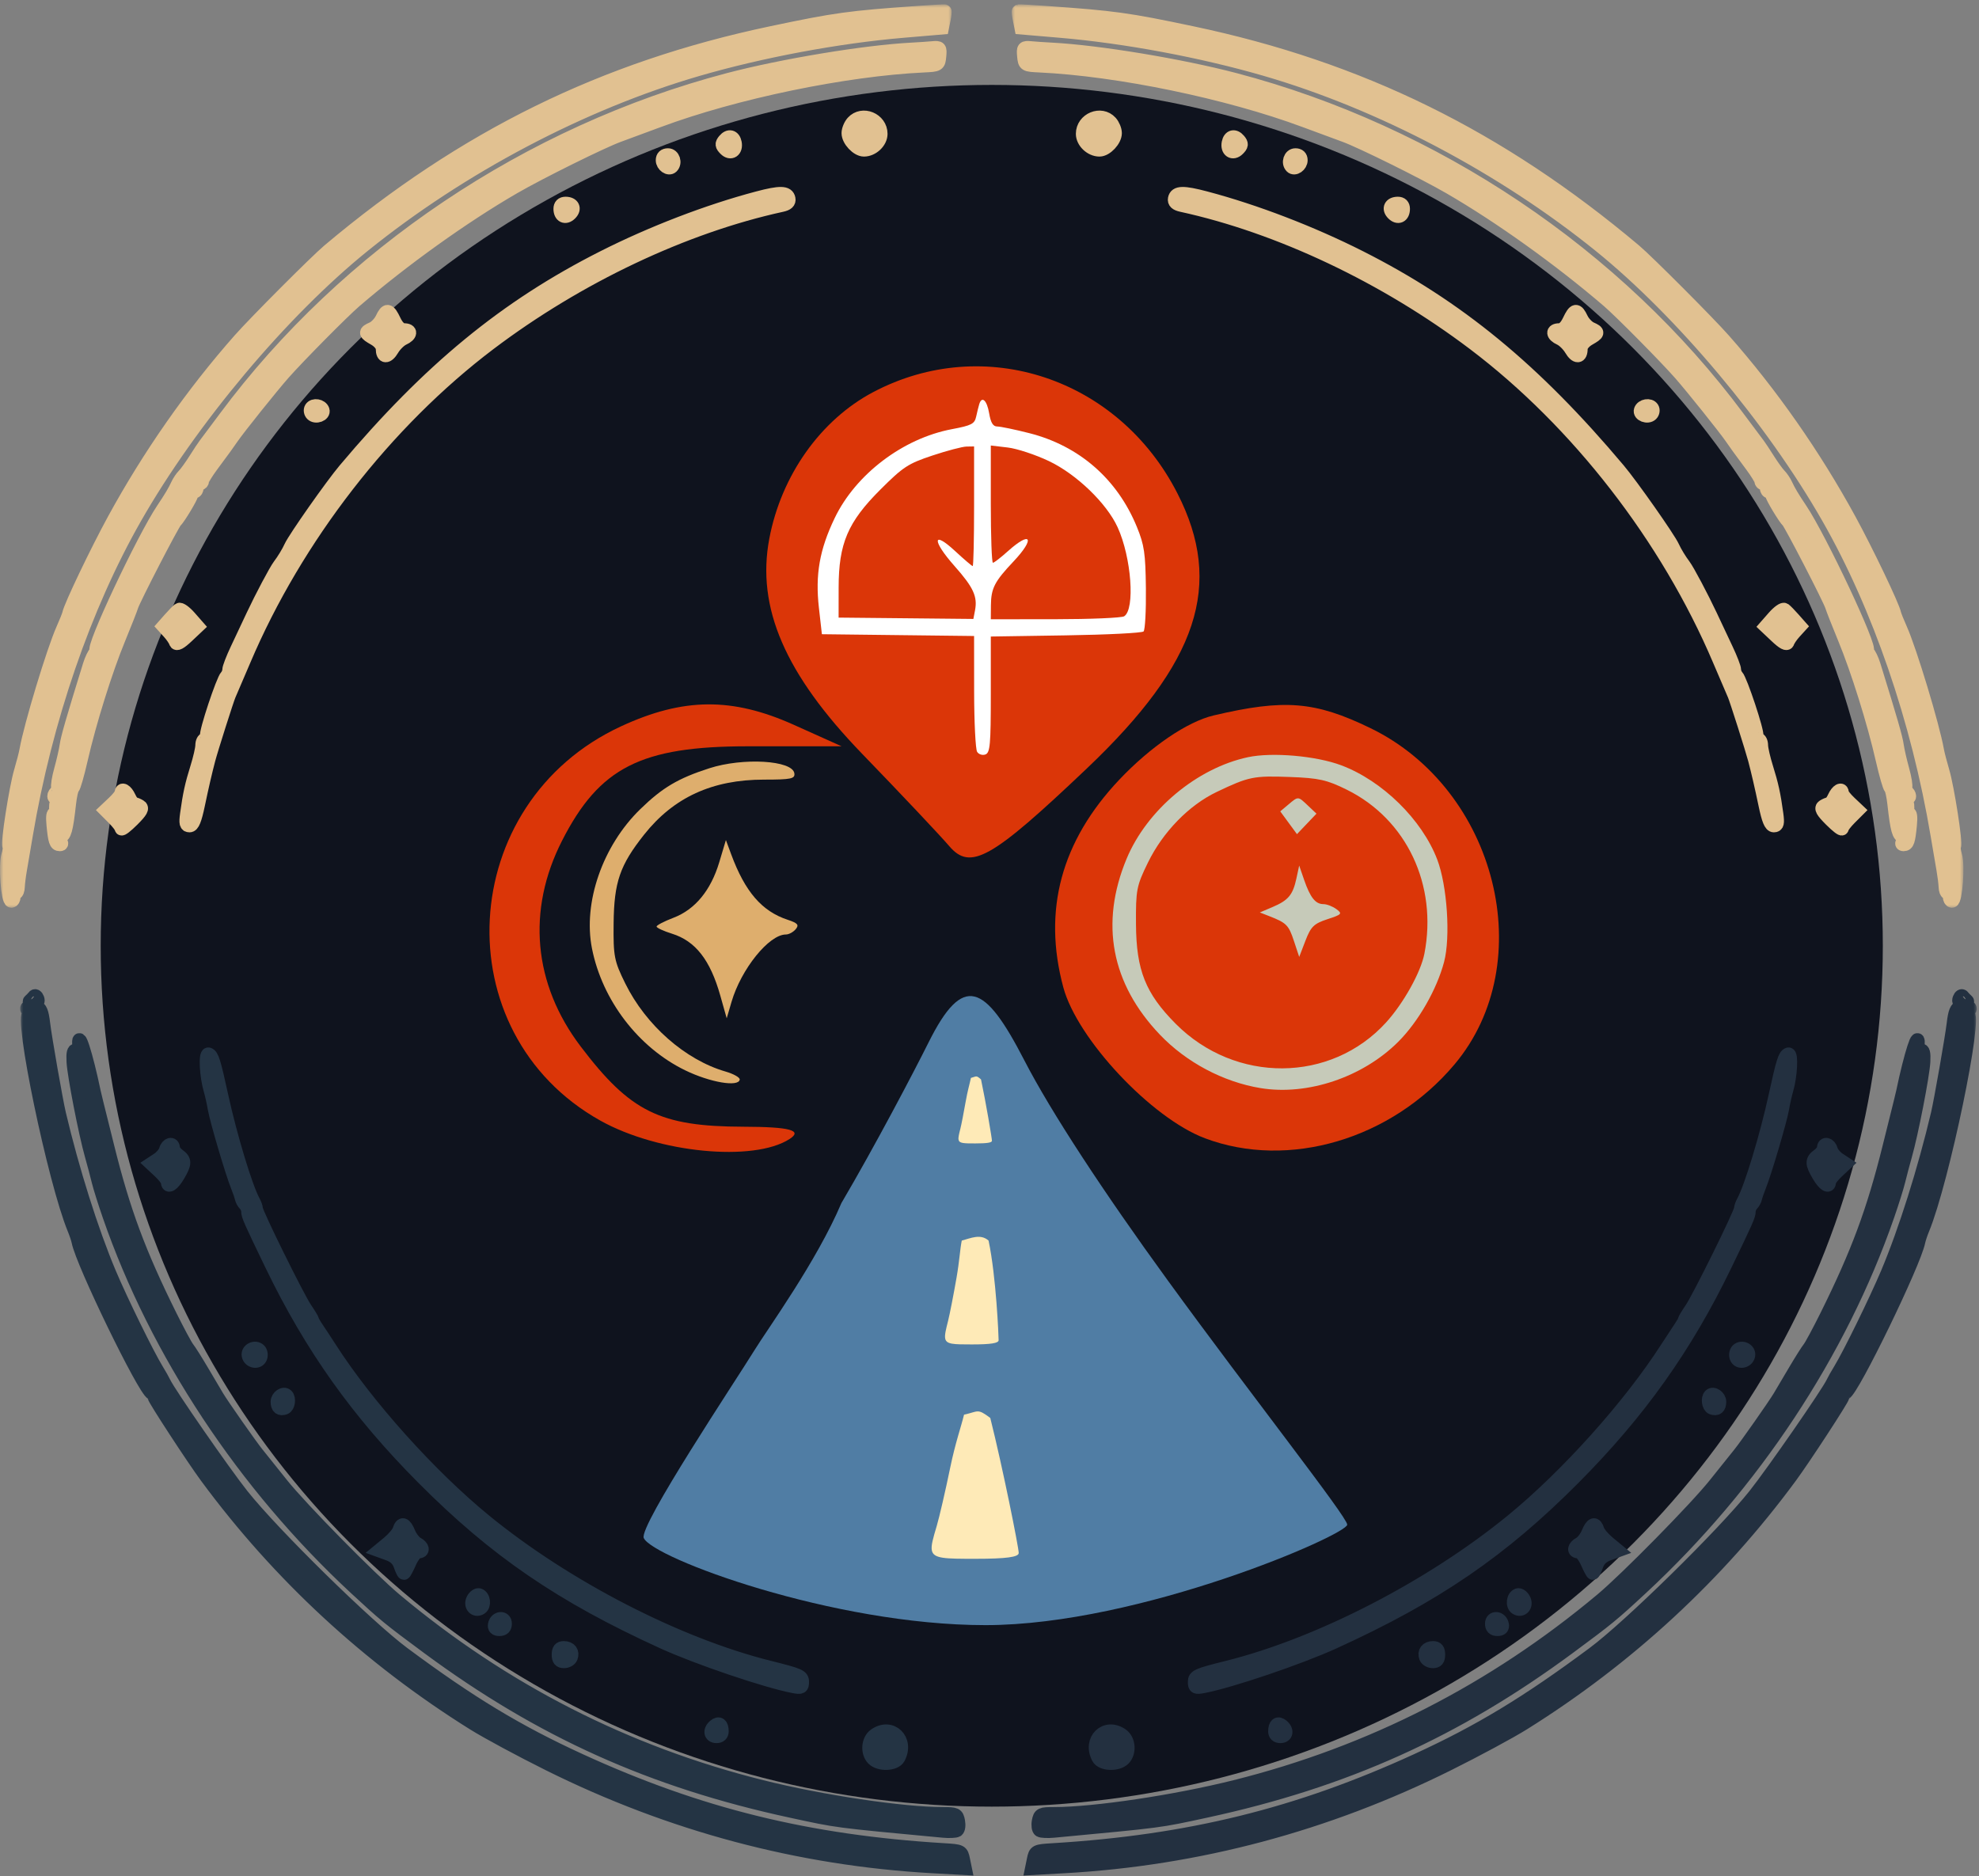 <svg width="289" height="274" viewBox="0 0 289 274" fill="none" xmlns="http://www.w3.org/2000/svg">
<rect x="0" y="0" width="289" height="274" fill="#808080" stroke="none"/>
<ellipse cx="144.83" cy="138.122" rx="130.124" ry="125.721" fill="#0F131E"/>
<mask id="path-2-outside-1_2656_107" maskUnits="userSpaceOnUse" x="0" y="0.638" width="139" height="132" fill="black">
<rect fill="white" y="0.638" width="139" height="132"/>
<path fill-rule="evenodd" clip-rule="evenodd" d="M134.115 1.858C123.999 2.567 122.099 2.829 112.693 4.809C88.118 9.981 67.781 19.98 48.024 36.603C46.201 38.136 37.296 47.062 35.033 49.623C28.078 57.496 21.78 66.505 16.625 75.954C14.12 80.545 10.329 88.475 10.087 89.629C10.035 89.88 9.625 90.906 9.176 91.91C7.792 95.009 4.465 106.008 3.839 109.551C3.743 110.095 3.382 111.489 3.038 112.649C2.323 115.057 1.049 123.269 1.345 123.564C1.453 123.672 1.377 124.322 1.176 125.008C0.761 126.428 1.143 131.565 1.663 131.565C1.852 131.565 2.006 131.299 2.006 130.975C2.006 130.651 2.139 130.385 2.301 130.385C2.463 130.385 2.609 129.987 2.624 129.501C2.641 129.014 2.777 127.908 2.929 127.043C3.08 126.178 3.472 123.878 3.799 121.932C6.625 105.131 12.312 88.581 19.715 75.61C27.888 61.291 41.182 45.457 53.108 35.835C67.346 24.347 85.016 15.033 101.875 10.128C111.181 7.421 122.39 5.326 131.883 4.52L137.583 4.035L137.818 2.862C137.947 2.217 138.007 1.668 137.952 1.642C137.896 1.617 136.17 1.713 134.115 1.858ZM133.133 7.225C126.341 7.578 114.289 9.571 106.396 11.646C77.246 19.308 50.582 37.214 32.919 60.989C31.472 62.935 30.139 64.718 29.957 64.951C29.773 65.185 29.133 66.154 28.532 67.105C27.931 68.056 27.187 69.087 26.879 69.396C26.57 69.705 26.148 70.328 25.94 70.781C25.51 71.721 24.942 72.675 23.823 74.34C20.939 78.628 13.253 94.986 14.114 95.005C14.267 95.008 14.207 95.141 13.982 95.3C13.757 95.459 13.354 96.296 13.087 97.161C10.589 105.235 9.866 107.738 9.711 108.846C9.612 109.556 9.247 111.159 8.899 112.41C8.551 113.66 8.364 114.842 8.484 115.037C8.605 115.231 8.523 115.501 8.303 115.637C8.083 115.773 7.904 116.061 7.904 116.277C7.904 116.493 8.103 116.547 8.346 116.397C8.664 116.2 8.678 116.322 8.398 116.822C8.183 117.207 8.1 117.879 8.214 118.314C8.341 118.8 8.264 119.009 8.015 118.855C7.748 118.69 7.67 119.245 7.787 120.464C8.015 122.844 8.169 123.308 8.726 123.308C9.053 123.308 9.043 123.143 8.69 122.718C8.292 122.238 8.311 122.128 8.795 122.128C9.421 122.128 9.687 121.164 10.1 117.41C10.231 116.221 10.47 115.159 10.63 115.051C10.79 114.943 11.325 113.085 11.817 110.923C13.058 105.473 15.425 97.904 17.351 93.23C18.241 91.067 19.077 88.944 19.208 88.511C19.513 87.502 25.163 76.557 25.601 76.126C26.121 75.615 27.956 72.558 27.956 72.203C27.956 71.982 28.133 71.801 28.349 71.801C28.566 71.801 28.742 71.536 28.742 71.211C28.742 70.887 28.919 70.621 29.136 70.621C29.352 70.621 29.529 70.446 29.529 70.232C29.529 70.017 30.153 69 30.915 67.971C32.857 65.35 33.185 64.899 33.854 63.92C34.793 62.547 39.649 56.48 41.377 54.521C43.566 52.039 50.063 45.475 51.843 43.948C58.914 37.878 67.674 31.604 75.003 27.361C78.813 25.155 87.928 20.641 90.331 19.77C91.166 19.467 93.795 18.496 96.173 17.611C107.383 13.441 123.389 10.124 134.902 9.583C137.033 9.483 137.066 9.463 137.188 8.195C137.303 6.998 137.236 6.917 136.205 7.016C135.597 7.074 134.214 7.168 133.133 7.225ZM124.543 17.868C124.186 18.263 123.893 18.971 123.893 19.441C123.893 20.472 125.199 21.867 126.164 21.867C127.398 21.867 128.611 20.717 128.611 19.546C128.611 17.437 125.933 16.332 124.543 17.868ZM105.801 20.497C105.369 21.018 105.391 21.227 105.936 21.771C106.701 22.537 107.536 21.986 107.318 20.86C107.134 19.912 106.427 19.742 105.801 20.497ZM96.763 23.398C96.763 24.144 97.661 24.77 98.101 24.33C98.665 23.766 98.299 22.653 97.549 22.653C97.04 22.653 96.763 22.915 96.763 23.398ZM110.663 28.931C103.408 30.851 95.233 33.99 88.113 37.59C73.835 44.809 62.683 53.975 50.368 68.616C48.448 70.898 43.047 78.588 42.469 79.861C42.113 80.647 41.407 81.811 40.812 82.592C40.272 83.302 38.197 87.214 36.943 89.888C36.284 91.293 35.23 93.53 34.602 94.859C33.975 96.187 33.461 97.523 33.461 97.827C33.461 98.131 33.298 98.549 33.1 98.754C32.532 99.343 30.016 106.936 30.208 107.482C30.303 107.753 30.189 107.974 29.955 107.974C29.721 107.974 29.526 108.372 29.524 108.859C29.521 109.345 29.184 110.812 28.774 112.118C28.001 114.584 27.68 116.051 27.295 118.885C27.111 120.234 27.186 120.556 27.682 120.556C28.131 120.556 28.466 119.737 28.932 117.509C29.471 114.924 29.996 112.651 30.453 110.923C30.857 109.392 33.168 102.122 33.452 101.486C33.645 101.054 34.63 98.754 35.641 96.375C43.23 78.514 56.331 61.62 71.466 50.176C84.394 40.403 99.914 33.052 114.187 29.944C114.957 29.776 115.256 29.497 115.166 29.028C114.988 28.091 113.924 28.067 110.663 28.931ZM81.822 30.494C81.822 31.552 82.566 31.908 83.282 31.191C83.999 30.474 83.644 29.73 82.585 29.73C82.092 29.73 81.822 30 81.822 30.494ZM55.794 46.539C55.51 47.133 54.882 47.795 54.396 48.008C53.251 48.512 53.283 48.666 54.695 49.469C55.383 49.861 55.872 50.464 55.872 50.921C55.872 52.197 56.558 52.237 57.287 51.003C57.661 50.369 58.381 49.662 58.886 49.432C60.014 48.918 60.086 48.21 59.011 48.21C58.492 48.21 57.992 47.735 57.562 46.834C56.771 45.175 56.467 45.124 55.794 46.539ZM45.445 59.625C45.292 59.872 45.352 60.259 45.579 60.485C46.107 61.014 47.339 60.553 47.124 59.907C46.905 59.25 45.792 59.063 45.445 59.625ZM26.139 89.05C25.949 89.19 25.365 89.79 24.84 90.382L23.887 91.46L24.692 92.345C25.135 92.832 25.571 93.473 25.662 93.771C25.777 94.149 26.283 93.884 27.332 92.894L28.837 91.475L27.661 90.135C27.014 89.398 26.329 88.91 26.139 89.05ZM17.733 115.804C17.733 116.002 17.218 116.651 16.588 117.245L15.443 118.326L16.588 119.471C17.218 120.101 17.733 120.779 17.733 120.979C17.733 121.179 18.462 120.613 19.352 119.723C20.604 118.471 20.85 118.026 20.434 117.763C20.138 117.576 19.759 117.42 19.593 117.416C19.426 117.413 19.088 116.968 18.841 116.427C18.403 115.466 17.733 115.089 17.733 115.804Z"/>
</mask>
<path fill-rule="evenodd" clip-rule="evenodd" d="M134.115 1.858C123.999 2.567 122.099 2.829 112.693 4.809C88.118 9.981 67.781 19.98 48.024 36.603C46.201 38.136 37.296 47.062 35.033 49.623C28.078 57.496 21.78 66.505 16.625 75.954C14.12 80.545 10.329 88.475 10.087 89.629C10.035 89.88 9.625 90.906 9.176 91.91C7.792 95.009 4.465 106.008 3.839 109.551C3.743 110.095 3.382 111.489 3.038 112.649C2.323 115.057 1.049 123.269 1.345 123.564C1.453 123.672 1.377 124.322 1.176 125.008C0.761 126.428 1.143 131.565 1.663 131.565C1.852 131.565 2.006 131.299 2.006 130.975C2.006 130.651 2.139 130.385 2.301 130.385C2.463 130.385 2.609 129.987 2.624 129.501C2.641 129.014 2.777 127.908 2.929 127.043C3.08 126.178 3.472 123.878 3.799 121.932C6.625 105.131 12.312 88.581 19.715 75.61C27.888 61.291 41.182 45.457 53.108 35.835C67.346 24.347 85.016 15.033 101.875 10.128C111.181 7.421 122.39 5.326 131.883 4.52L137.583 4.035L137.818 2.862C137.947 2.217 138.007 1.668 137.952 1.642C137.896 1.617 136.17 1.713 134.115 1.858ZM133.133 7.225C126.341 7.578 114.289 9.571 106.396 11.646C77.246 19.308 50.582 37.214 32.919 60.989C31.472 62.935 30.139 64.718 29.957 64.951C29.773 65.185 29.133 66.154 28.532 67.105C27.931 68.056 27.187 69.087 26.879 69.396C26.57 69.705 26.148 70.328 25.94 70.781C25.51 71.721 24.942 72.675 23.823 74.34C20.939 78.628 13.253 94.986 14.114 95.005C14.267 95.008 14.207 95.141 13.982 95.3C13.757 95.459 13.354 96.296 13.087 97.161C10.589 105.235 9.866 107.738 9.711 108.846C9.612 109.556 9.247 111.159 8.899 112.41C8.551 113.66 8.364 114.842 8.484 115.037C8.605 115.231 8.523 115.501 8.303 115.637C8.083 115.773 7.904 116.061 7.904 116.277C7.904 116.493 8.103 116.547 8.346 116.397C8.664 116.2 8.678 116.322 8.398 116.822C8.183 117.207 8.1 117.879 8.214 118.314C8.341 118.8 8.264 119.009 8.015 118.855C7.748 118.69 7.67 119.245 7.787 120.464C8.015 122.844 8.169 123.308 8.726 123.308C9.053 123.308 9.043 123.143 8.69 122.718C8.292 122.238 8.311 122.128 8.795 122.128C9.421 122.128 9.687 121.164 10.1 117.41C10.231 116.221 10.47 115.159 10.63 115.051C10.79 114.943 11.325 113.085 11.817 110.923C13.058 105.473 15.425 97.904 17.351 93.23C18.241 91.067 19.077 88.944 19.208 88.511C19.513 87.502 25.163 76.557 25.601 76.126C26.121 75.615 27.956 72.558 27.956 72.203C27.956 71.982 28.133 71.801 28.349 71.801C28.566 71.801 28.742 71.536 28.742 71.211C28.742 70.887 28.919 70.621 29.136 70.621C29.352 70.621 29.529 70.446 29.529 70.232C29.529 70.017 30.153 69 30.915 67.971C32.857 65.35 33.185 64.899 33.854 63.92C34.793 62.547 39.649 56.48 41.377 54.521C43.566 52.039 50.063 45.475 51.843 43.948C58.914 37.878 67.674 31.604 75.003 27.361C78.813 25.155 87.928 20.641 90.331 19.77C91.166 19.467 93.795 18.496 96.173 17.611C107.383 13.441 123.389 10.124 134.902 9.583C137.033 9.483 137.066 9.463 137.188 8.195C137.303 6.998 137.236 6.917 136.205 7.016C135.597 7.074 134.214 7.168 133.133 7.225ZM124.543 17.868C124.186 18.263 123.893 18.971 123.893 19.441C123.893 20.472 125.199 21.867 126.164 21.867C127.398 21.867 128.611 20.717 128.611 19.546C128.611 17.437 125.933 16.332 124.543 17.868ZM105.801 20.497C105.369 21.018 105.391 21.227 105.936 21.771C106.701 22.537 107.536 21.986 107.318 20.86C107.134 19.912 106.427 19.742 105.801 20.497ZM96.763 23.398C96.763 24.144 97.661 24.77 98.101 24.33C98.665 23.766 98.299 22.653 97.549 22.653C97.04 22.653 96.763 22.915 96.763 23.398ZM110.663 28.931C103.408 30.851 95.233 33.99 88.113 37.59C73.835 44.809 62.683 53.975 50.368 68.616C48.448 70.898 43.047 78.588 42.469 79.861C42.113 80.647 41.407 81.811 40.812 82.592C40.272 83.302 38.197 87.214 36.943 89.888C36.284 91.293 35.23 93.53 34.602 94.859C33.975 96.187 33.461 97.523 33.461 97.827C33.461 98.131 33.298 98.549 33.1 98.754C32.532 99.343 30.016 106.936 30.208 107.482C30.303 107.753 30.189 107.974 29.955 107.974C29.721 107.974 29.526 108.372 29.524 108.859C29.521 109.345 29.184 110.812 28.774 112.118C28.001 114.584 27.68 116.051 27.295 118.885C27.111 120.234 27.186 120.556 27.682 120.556C28.131 120.556 28.466 119.737 28.932 117.509C29.471 114.924 29.996 112.651 30.453 110.923C30.857 109.392 33.168 102.122 33.452 101.486C33.645 101.054 34.63 98.754 35.641 96.375C43.23 78.514 56.331 61.62 71.466 50.176C84.394 40.403 99.914 33.052 114.187 29.944C114.957 29.776 115.256 29.497 115.166 29.028C114.988 28.091 113.924 28.067 110.663 28.931ZM81.822 30.494C81.822 31.552 82.566 31.908 83.282 31.191C83.999 30.474 83.644 29.73 82.585 29.73C82.092 29.73 81.822 30 81.822 30.494ZM55.794 46.539C55.51 47.133 54.882 47.795 54.396 48.008C53.251 48.512 53.283 48.666 54.695 49.469C55.383 49.861 55.872 50.464 55.872 50.921C55.872 52.197 56.558 52.237 57.287 51.003C57.661 50.369 58.381 49.662 58.886 49.432C60.014 48.918 60.086 48.21 59.011 48.21C58.492 48.21 57.992 47.735 57.562 46.834C56.771 45.175 56.467 45.124 55.794 46.539ZM45.445 59.625C45.292 59.872 45.352 60.259 45.579 60.485C46.107 61.014 47.339 60.553 47.124 59.907C46.905 59.25 45.792 59.063 45.445 59.625ZM26.139 89.05C25.949 89.19 25.365 89.79 24.84 90.382L23.887 91.46L24.692 92.345C25.135 92.832 25.571 93.473 25.662 93.771C25.777 94.149 26.283 93.884 27.332 92.894L28.837 91.475L27.661 90.135C27.014 89.398 26.329 88.91 26.139 89.05ZM17.733 115.804C17.733 116.002 17.218 116.651 16.588 117.245L15.443 118.326L16.588 119.471C17.218 120.101 17.733 120.779 17.733 120.979C17.733 121.179 18.462 120.613 19.352 119.723C20.604 118.471 20.85 118.026 20.434 117.763C20.138 117.576 19.759 117.42 19.593 117.416C19.426 117.413 19.088 116.968 18.841 116.427C18.403 115.466 17.733 115.089 17.733 115.804Z" fill="#E1C191"/>
<path fill-rule="evenodd" clip-rule="evenodd" d="M134.115 1.858C123.999 2.567 122.099 2.829 112.693 4.809C88.118 9.981 67.781 19.98 48.024 36.603C46.201 38.136 37.296 47.062 35.033 49.623C28.078 57.496 21.78 66.505 16.625 75.954C14.12 80.545 10.329 88.475 10.087 89.629C10.035 89.88 9.625 90.906 9.176 91.91C7.792 95.009 4.465 106.008 3.839 109.551C3.743 110.095 3.382 111.489 3.038 112.649C2.323 115.057 1.049 123.269 1.345 123.564C1.453 123.672 1.377 124.322 1.176 125.008C0.761 126.428 1.143 131.565 1.663 131.565C1.852 131.565 2.006 131.299 2.006 130.975C2.006 130.651 2.139 130.385 2.301 130.385C2.463 130.385 2.609 129.987 2.624 129.501C2.641 129.014 2.777 127.908 2.929 127.043C3.08 126.178 3.472 123.878 3.799 121.932C6.625 105.131 12.312 88.581 19.715 75.61C27.888 61.291 41.182 45.457 53.108 35.835C67.346 24.347 85.016 15.033 101.875 10.128C111.181 7.421 122.39 5.326 131.883 4.52L137.583 4.035L137.818 2.862C137.947 2.217 138.007 1.668 137.952 1.642C137.896 1.617 136.17 1.713 134.115 1.858ZM133.133 7.225C126.341 7.578 114.289 9.571 106.396 11.646C77.246 19.308 50.582 37.214 32.919 60.989C31.472 62.935 30.139 64.718 29.957 64.951C29.773 65.185 29.133 66.154 28.532 67.105C27.931 68.056 27.187 69.087 26.879 69.396C26.57 69.705 26.148 70.328 25.94 70.781C25.51 71.721 24.942 72.675 23.823 74.34C20.939 78.628 13.253 94.986 14.114 95.005C14.267 95.008 14.207 95.141 13.982 95.3C13.757 95.459 13.354 96.296 13.087 97.161C10.589 105.235 9.866 107.738 9.711 108.846C9.612 109.556 9.247 111.159 8.899 112.41C8.551 113.66 8.364 114.842 8.484 115.037C8.605 115.231 8.523 115.501 8.303 115.637C8.083 115.773 7.904 116.061 7.904 116.277C7.904 116.493 8.103 116.547 8.346 116.397C8.664 116.2 8.678 116.322 8.398 116.822C8.183 117.207 8.1 117.879 8.214 118.314C8.341 118.8 8.264 119.009 8.015 118.855C7.748 118.69 7.67 119.245 7.787 120.464C8.015 122.844 8.169 123.308 8.726 123.308C9.053 123.308 9.043 123.143 8.69 122.718C8.292 122.238 8.311 122.128 8.795 122.128C9.421 122.128 9.687 121.164 10.1 117.41C10.231 116.221 10.47 115.159 10.63 115.051C10.79 114.943 11.325 113.085 11.817 110.923C13.058 105.473 15.425 97.904 17.351 93.23C18.241 91.067 19.077 88.944 19.208 88.511C19.513 87.502 25.163 76.557 25.601 76.126C26.121 75.615 27.956 72.558 27.956 72.203C27.956 71.982 28.133 71.801 28.349 71.801C28.566 71.801 28.742 71.536 28.742 71.211C28.742 70.887 28.919 70.621 29.136 70.621C29.352 70.621 29.529 70.446 29.529 70.232C29.529 70.017 30.153 69 30.915 67.971C32.857 65.35 33.185 64.899 33.854 63.92C34.793 62.547 39.649 56.48 41.377 54.521C43.566 52.039 50.063 45.475 51.843 43.948C58.914 37.878 67.674 31.604 75.003 27.361C78.813 25.155 87.928 20.641 90.331 19.77C91.166 19.467 93.795 18.496 96.173 17.611C107.383 13.441 123.389 10.124 134.902 9.583C137.033 9.483 137.066 9.463 137.188 8.195C137.303 6.998 137.236 6.917 136.205 7.016C135.597 7.074 134.214 7.168 133.133 7.225ZM124.543 17.868C124.186 18.263 123.893 18.971 123.893 19.441C123.893 20.472 125.199 21.867 126.164 21.867C127.398 21.867 128.611 20.717 128.611 19.546C128.611 17.437 125.933 16.332 124.543 17.868ZM105.801 20.497C105.369 21.018 105.391 21.227 105.936 21.771C106.701 22.537 107.536 21.986 107.318 20.86C107.134 19.912 106.427 19.742 105.801 20.497ZM96.763 23.398C96.763 24.144 97.661 24.77 98.101 24.33C98.665 23.766 98.299 22.653 97.549 22.653C97.04 22.653 96.763 22.915 96.763 23.398ZM110.663 28.931C103.408 30.851 95.233 33.99 88.113 37.59C73.835 44.809 62.683 53.975 50.368 68.616C48.448 70.898 43.047 78.588 42.469 79.861C42.113 80.647 41.407 81.811 40.812 82.592C40.272 83.302 38.197 87.214 36.943 89.888C36.284 91.293 35.23 93.53 34.602 94.859C33.975 96.187 33.461 97.523 33.461 97.827C33.461 98.131 33.298 98.549 33.1 98.754C32.532 99.343 30.016 106.936 30.208 107.482C30.303 107.753 30.189 107.974 29.955 107.974C29.721 107.974 29.526 108.372 29.524 108.859C29.521 109.345 29.184 110.812 28.774 112.118C28.001 114.584 27.68 116.051 27.295 118.885C27.111 120.234 27.186 120.556 27.682 120.556C28.131 120.556 28.466 119.737 28.932 117.509C29.471 114.924 29.996 112.651 30.453 110.923C30.857 109.392 33.168 102.122 33.452 101.486C33.645 101.054 34.63 98.754 35.641 96.375C43.23 78.514 56.331 61.62 71.466 50.176C84.394 40.403 99.914 33.052 114.187 29.944C114.957 29.776 115.256 29.497 115.166 29.028C114.988 28.091 113.924 28.067 110.663 28.931ZM81.822 30.494C81.822 31.552 82.566 31.908 83.282 31.191C83.999 30.474 83.644 29.73 82.585 29.73C82.092 29.73 81.822 30 81.822 30.494ZM55.794 46.539C55.51 47.133 54.882 47.795 54.396 48.008C53.251 48.512 53.283 48.666 54.695 49.469C55.383 49.861 55.872 50.464 55.872 50.921C55.872 52.197 56.558 52.237 57.287 51.003C57.661 50.369 58.381 49.662 58.886 49.432C60.014 48.918 60.086 48.21 59.011 48.21C58.492 48.21 57.992 47.735 57.562 46.834C56.771 45.175 56.467 45.124 55.794 46.539ZM45.445 59.625C45.292 59.872 45.352 60.259 45.579 60.485C46.107 61.014 47.339 60.553 47.124 59.907C46.905 59.25 45.792 59.063 45.445 59.625ZM26.139 89.05C25.949 89.19 25.365 89.79 24.84 90.382L23.887 91.46L24.692 92.345C25.135 92.832 25.571 93.473 25.662 93.771C25.777 94.149 26.283 93.884 27.332 92.894L28.837 91.475L27.661 90.135C27.014 89.398 26.329 88.91 26.139 89.05ZM17.733 115.804C17.733 116.002 17.218 116.651 16.588 117.245L15.443 118.326L16.588 119.471C17.218 120.101 17.733 120.779 17.733 120.979C17.733 121.179 18.462 120.613 19.352 119.723C20.604 118.471 20.85 118.026 20.434 117.763C20.138 117.576 19.759 117.42 19.593 117.416C19.426 117.413 19.088 116.968 18.841 116.427C18.403 115.466 17.733 115.089 17.733 115.804Z" stroke="#E1C191" stroke-width="2" mask="url(#path-2-outside-1_2656_107)"/>
<mask id="path-3-outside-2_2656_107" maskUnits="userSpaceOnUse" x="147.723" y="0.638" width="139" height="132" fill="black">
<rect fill="white" x="147.723" y="0.638" width="139" height="132"/>
<path fill-rule="evenodd" clip-rule="evenodd" d="M152.607 1.858C162.723 2.567 164.624 2.829 174.03 4.809C198.604 9.981 218.941 19.98 238.698 36.603C240.522 38.136 249.427 47.062 251.689 49.623C258.644 57.496 264.943 66.505 270.098 75.954C272.603 80.545 276.394 88.475 276.636 89.629C276.688 89.88 277.098 90.906 277.547 91.91C278.931 95.009 282.258 106.008 282.884 109.551C282.98 110.095 283.34 111.489 283.685 112.649C284.4 115.057 285.673 123.269 285.378 123.564C285.27 123.672 285.346 124.322 285.547 125.008C285.962 126.428 285.579 131.565 285.059 131.565C284.871 131.565 284.717 131.299 284.717 130.975C284.717 130.651 284.584 130.385 284.422 130.385C284.26 130.385 284.114 129.987 284.098 129.501C284.082 129.014 283.945 127.908 283.794 127.043C283.643 126.178 283.251 123.878 282.923 121.932C280.098 105.131 274.411 88.581 267.007 75.61C258.834 61.291 245.541 45.457 233.615 35.835C219.376 24.347 201.707 15.033 184.848 10.128C175.541 7.421 164.332 5.326 154.84 4.52L149.139 4.035L148.905 2.862C148.776 2.217 148.715 1.668 148.771 1.642C148.826 1.617 150.553 1.713 152.607 1.858ZM153.59 7.225C160.382 7.578 172.433 9.571 180.326 11.646C209.477 19.308 236.14 37.214 253.804 60.989C255.25 62.935 256.583 64.718 256.766 64.951C256.949 65.185 257.59 66.154 258.191 67.105C258.791 68.056 259.535 69.087 259.844 69.396C260.153 69.705 260.575 70.328 260.782 70.781C261.213 71.721 261.781 72.675 262.9 74.34C265.784 78.628 273.469 94.986 272.609 95.005C272.456 95.008 272.515 95.141 272.74 95.3C272.965 95.459 273.368 96.296 273.636 97.161C276.134 105.235 276.857 107.738 277.011 108.846C277.11 109.556 277.475 111.159 277.824 112.41C278.172 113.66 278.359 114.842 278.238 115.037C278.118 115.231 278.2 115.501 278.419 115.637C278.639 115.773 278.819 116.061 278.819 116.277C278.819 116.493 278.62 116.547 278.376 116.397C278.059 116.2 278.044 116.322 278.325 116.822C278.54 117.207 278.623 117.879 278.509 118.314C278.382 118.8 278.459 119.009 278.708 118.855C278.974 118.69 279.053 119.245 278.935 120.464C278.707 122.844 278.554 123.308 277.997 123.308C277.67 123.308 277.68 123.143 278.033 122.718C278.431 122.238 278.412 122.128 277.928 122.128C277.302 122.128 277.035 121.164 276.622 117.41C276.492 116.221 276.253 115.159 276.093 115.051C275.932 114.943 275.398 113.085 274.906 110.923C273.665 105.473 271.298 97.904 269.372 93.23C268.481 91.067 267.645 88.944 267.515 88.511C267.209 87.502 261.56 76.557 261.122 76.126C260.602 75.615 258.767 72.558 258.767 72.203C258.767 71.982 258.59 71.801 258.373 71.801C258.157 71.801 257.98 71.536 257.98 71.211C257.98 70.887 257.803 70.621 257.587 70.621C257.371 70.621 257.194 70.446 257.194 70.232C257.194 70.017 256.57 69 255.807 67.971C253.866 65.35 253.538 64.899 252.869 63.92C251.93 62.547 247.074 56.48 245.346 54.521C243.157 52.039 236.659 45.475 234.879 43.948C227.809 37.878 219.049 31.604 211.72 27.361C207.91 25.155 198.794 20.641 196.391 19.77C195.557 19.467 192.928 18.496 190.549 17.611C179.339 13.441 163.334 10.124 151.821 9.583C149.69 9.483 149.656 9.463 149.534 8.195C149.419 6.998 149.486 6.917 150.517 7.016C151.126 7.074 152.509 7.168 153.59 7.225ZM162.179 17.868C162.537 18.263 162.83 18.971 162.83 19.441C162.83 20.472 161.524 21.867 160.559 21.867C159.324 21.867 158.112 20.717 158.112 19.546C158.112 17.437 160.79 16.332 162.179 17.868ZM180.922 20.497C181.354 21.018 181.331 21.227 180.787 21.771C180.021 22.537 179.187 21.986 179.405 20.86C179.589 19.912 180.295 19.742 180.922 20.497ZM189.96 23.398C189.96 24.144 189.062 24.77 188.622 24.33C188.058 23.766 188.423 22.653 189.173 22.653C189.683 22.653 189.96 22.915 189.96 23.398ZM176.06 28.931C183.315 30.851 191.489 33.99 198.61 37.59C212.888 44.809 224.039 53.975 236.355 68.616C238.275 70.898 243.675 78.588 244.253 79.861C244.61 80.647 245.316 81.811 245.91 82.592C246.451 83.302 248.525 87.214 249.78 89.888C250.439 91.293 251.492 93.53 252.12 94.859C252.748 96.187 253.262 97.523 253.262 97.827C253.262 98.131 253.424 98.549 253.623 98.754C254.191 99.343 256.707 106.936 256.515 107.482C256.42 107.753 256.534 107.974 256.768 107.974C257.002 107.974 257.196 108.372 257.199 108.859C257.202 109.345 257.539 110.812 257.949 112.118C258.722 114.584 259.043 116.051 259.428 118.885C259.612 120.234 259.537 120.556 259.041 120.556C258.592 120.556 258.256 119.737 257.791 117.509C257.251 114.924 256.726 112.651 256.27 110.923C255.866 109.392 253.555 102.122 253.271 101.486C253.078 101.054 252.092 98.754 251.082 96.375C243.492 78.514 230.392 61.62 215.256 50.176C202.329 40.403 186.809 33.052 172.535 29.944C171.766 29.776 171.467 29.497 171.556 29.028C171.735 28.091 172.799 28.067 176.06 28.931ZM204.9 30.494C204.9 31.552 204.157 31.908 203.44 31.191C202.723 30.474 203.078 29.73 204.137 29.73C204.631 29.73 204.9 30 204.9 30.494ZM230.929 46.539C231.212 47.133 231.841 47.795 232.327 48.008C233.472 48.512 233.44 48.666 232.028 49.469C231.34 49.861 230.851 50.464 230.851 50.921C230.851 52.197 230.165 52.237 229.436 51.003C229.061 50.369 228.342 49.662 227.837 49.432C226.709 48.918 226.637 48.21 227.711 48.21C228.23 48.21 228.731 47.735 229.16 46.834C229.952 45.175 230.256 45.124 230.929 46.539ZM241.278 59.625C241.43 59.872 241.37 60.259 241.144 60.485C240.616 61.014 239.384 60.553 239.599 59.907C239.817 59.25 240.93 59.063 241.278 59.625ZM260.583 89.05C260.774 89.19 261.358 89.79 261.882 90.382L262.836 91.46L262.031 92.345C261.588 92.832 261.152 93.473 261.061 93.771C260.946 94.149 260.44 93.884 259.391 92.894L257.886 91.475L259.062 90.135C259.709 89.398 260.394 88.91 260.583 89.05ZM268.989 115.804C268.989 116.002 269.505 116.651 270.135 117.245L271.28 118.326L270.135 119.471C269.505 120.101 268.989 120.779 268.989 120.979C268.989 121.179 268.261 120.613 267.37 119.723C266.119 118.471 265.873 118.026 266.289 117.763C266.585 117.576 266.963 117.42 267.13 117.416C267.297 117.413 267.635 116.968 267.881 116.427C268.319 115.466 268.989 115.089 268.989 115.804Z"/>
</mask>
<path fill-rule="evenodd" clip-rule="evenodd" d="M152.607 1.858C162.723 2.567 164.624 2.829 174.03 4.809C198.604 9.981 218.941 19.98 238.698 36.603C240.522 38.136 249.427 47.062 251.689 49.623C258.644 57.496 264.943 66.505 270.098 75.954C272.603 80.545 276.394 88.475 276.636 89.629C276.688 89.88 277.098 90.906 277.547 91.91C278.931 95.009 282.258 106.008 282.884 109.551C282.98 110.095 283.34 111.489 283.685 112.649C284.4 115.057 285.673 123.269 285.378 123.564C285.27 123.672 285.346 124.322 285.547 125.008C285.962 126.428 285.579 131.565 285.059 131.565C284.871 131.565 284.717 131.299 284.717 130.975C284.717 130.651 284.584 130.385 284.422 130.385C284.26 130.385 284.114 129.987 284.098 129.501C284.082 129.014 283.945 127.908 283.794 127.043C283.643 126.178 283.251 123.878 282.923 121.932C280.098 105.131 274.411 88.581 267.007 75.61C258.834 61.291 245.541 45.457 233.615 35.835C219.376 24.347 201.707 15.033 184.848 10.128C175.541 7.421 164.332 5.326 154.84 4.52L149.139 4.035L148.905 2.862C148.776 2.217 148.715 1.668 148.771 1.642C148.826 1.617 150.553 1.713 152.607 1.858ZM153.59 7.225C160.382 7.578 172.433 9.571 180.326 11.646C209.477 19.308 236.14 37.214 253.804 60.989C255.25 62.935 256.583 64.718 256.766 64.951C256.949 65.185 257.59 66.154 258.191 67.105C258.791 68.056 259.535 69.087 259.844 69.396C260.153 69.705 260.575 70.328 260.782 70.781C261.213 71.721 261.781 72.675 262.9 74.34C265.784 78.628 273.469 94.986 272.609 95.005C272.456 95.008 272.515 95.141 272.74 95.3C272.965 95.459 273.368 96.296 273.636 97.161C276.134 105.235 276.857 107.738 277.011 108.846C277.11 109.556 277.475 111.159 277.824 112.41C278.172 113.66 278.359 114.842 278.238 115.037C278.118 115.231 278.2 115.501 278.419 115.637C278.639 115.773 278.819 116.061 278.819 116.277C278.819 116.493 278.62 116.547 278.376 116.397C278.059 116.2 278.044 116.322 278.325 116.822C278.54 117.207 278.623 117.879 278.509 118.314C278.382 118.8 278.459 119.009 278.708 118.855C278.974 118.69 279.053 119.245 278.935 120.464C278.707 122.844 278.554 123.308 277.997 123.308C277.67 123.308 277.68 123.143 278.033 122.718C278.431 122.238 278.412 122.128 277.928 122.128C277.302 122.128 277.035 121.164 276.622 117.41C276.492 116.221 276.253 115.159 276.093 115.051C275.932 114.943 275.398 113.085 274.906 110.923C273.665 105.473 271.298 97.904 269.372 93.23C268.481 91.067 267.645 88.944 267.515 88.511C267.209 87.502 261.56 76.557 261.122 76.126C260.602 75.615 258.767 72.558 258.767 72.203C258.767 71.982 258.59 71.801 258.373 71.801C258.157 71.801 257.98 71.536 257.98 71.211C257.98 70.887 257.803 70.621 257.587 70.621C257.371 70.621 257.194 70.446 257.194 70.232C257.194 70.017 256.57 69 255.807 67.971C253.866 65.35 253.538 64.899 252.869 63.92C251.93 62.547 247.074 56.48 245.346 54.521C243.157 52.039 236.659 45.475 234.879 43.948C227.809 37.878 219.049 31.604 211.72 27.361C207.91 25.155 198.794 20.641 196.391 19.77C195.557 19.467 192.928 18.496 190.549 17.611C179.339 13.441 163.334 10.124 151.821 9.583C149.69 9.483 149.656 9.463 149.534 8.195C149.419 6.998 149.486 6.917 150.517 7.016C151.126 7.074 152.509 7.168 153.59 7.225ZM162.179 17.868C162.537 18.263 162.83 18.971 162.83 19.441C162.83 20.472 161.524 21.867 160.559 21.867C159.324 21.867 158.112 20.717 158.112 19.546C158.112 17.437 160.79 16.332 162.179 17.868ZM180.922 20.497C181.354 21.018 181.331 21.227 180.787 21.771C180.021 22.537 179.187 21.986 179.405 20.86C179.589 19.912 180.295 19.742 180.922 20.497ZM189.96 23.398C189.96 24.144 189.062 24.77 188.622 24.33C188.058 23.766 188.423 22.653 189.173 22.653C189.683 22.653 189.96 22.915 189.96 23.398ZM176.06 28.931C183.315 30.851 191.489 33.99 198.61 37.59C212.888 44.809 224.039 53.975 236.355 68.616C238.275 70.898 243.675 78.588 244.253 79.861C244.61 80.647 245.316 81.811 245.91 82.592C246.451 83.302 248.525 87.214 249.78 89.888C250.439 91.293 251.492 93.53 252.12 94.859C252.748 96.187 253.262 97.523 253.262 97.827C253.262 98.131 253.424 98.549 253.623 98.754C254.191 99.343 256.707 106.936 256.515 107.482C256.42 107.753 256.534 107.974 256.768 107.974C257.002 107.974 257.196 108.372 257.199 108.859C257.202 109.345 257.539 110.812 257.949 112.118C258.722 114.584 259.043 116.051 259.428 118.885C259.612 120.234 259.537 120.556 259.041 120.556C258.592 120.556 258.256 119.737 257.791 117.509C257.251 114.924 256.726 112.651 256.27 110.923C255.866 109.392 253.555 102.122 253.271 101.486C253.078 101.054 252.092 98.754 251.082 96.375C243.492 78.514 230.392 61.62 215.256 50.176C202.329 40.403 186.809 33.052 172.535 29.944C171.766 29.776 171.467 29.497 171.556 29.028C171.735 28.091 172.799 28.067 176.06 28.931ZM204.9 30.494C204.9 31.552 204.157 31.908 203.44 31.191C202.723 30.474 203.078 29.73 204.137 29.73C204.631 29.73 204.9 30 204.9 30.494ZM230.929 46.539C231.212 47.133 231.841 47.795 232.327 48.008C233.472 48.512 233.44 48.666 232.028 49.469C231.34 49.861 230.851 50.464 230.851 50.921C230.851 52.197 230.165 52.237 229.436 51.003C229.061 50.369 228.342 49.662 227.837 49.432C226.709 48.918 226.637 48.21 227.711 48.21C228.23 48.21 228.731 47.735 229.16 46.834C229.952 45.175 230.256 45.124 230.929 46.539ZM241.278 59.625C241.43 59.872 241.37 60.259 241.144 60.485C240.616 61.014 239.384 60.553 239.599 59.907C239.817 59.25 240.93 59.063 241.278 59.625ZM260.583 89.05C260.774 89.19 261.358 89.79 261.882 90.382L262.836 91.46L262.031 92.345C261.588 92.832 261.152 93.473 261.061 93.771C260.946 94.149 260.44 93.884 259.391 92.894L257.886 91.475L259.062 90.135C259.709 89.398 260.394 88.91 260.583 89.05ZM268.989 115.804C268.989 116.002 269.505 116.651 270.135 117.245L271.28 118.326L270.135 119.471C269.505 120.101 268.989 120.779 268.989 120.979C268.989 121.179 268.261 120.613 267.37 119.723C266.119 118.471 265.873 118.026 266.289 117.763C266.585 117.576 266.963 117.42 267.13 117.416C267.297 117.413 267.635 116.968 267.881 116.427C268.319 115.466 268.989 115.089 268.989 115.804Z" fill="#E1C191"/>
<path fill-rule="evenodd" clip-rule="evenodd" d="M152.607 1.858C162.723 2.567 164.624 2.829 174.03 4.809C198.604 9.981 218.941 19.98 238.698 36.603C240.522 38.136 249.427 47.062 251.689 49.623C258.644 57.496 264.943 66.505 270.098 75.954C272.603 80.545 276.394 88.475 276.636 89.629C276.688 89.88 277.098 90.906 277.547 91.91C278.931 95.009 282.258 106.008 282.884 109.551C282.98 110.095 283.34 111.489 283.685 112.649C284.4 115.057 285.673 123.269 285.378 123.564C285.27 123.672 285.346 124.322 285.547 125.008C285.962 126.428 285.579 131.565 285.059 131.565C284.871 131.565 284.717 131.299 284.717 130.975C284.717 130.651 284.584 130.385 284.422 130.385C284.26 130.385 284.114 129.987 284.098 129.501C284.082 129.014 283.945 127.908 283.794 127.043C283.643 126.178 283.251 123.878 282.923 121.932C280.098 105.131 274.411 88.581 267.007 75.61C258.834 61.291 245.541 45.457 233.615 35.835C219.376 24.347 201.707 15.033 184.848 10.128C175.541 7.421 164.332 5.326 154.84 4.52L149.139 4.035L148.905 2.862C148.776 2.217 148.715 1.668 148.771 1.642C148.826 1.617 150.553 1.713 152.607 1.858ZM153.59 7.225C160.382 7.578 172.433 9.571 180.326 11.646C209.477 19.308 236.14 37.214 253.804 60.989C255.25 62.935 256.583 64.718 256.766 64.951C256.949 65.185 257.59 66.154 258.191 67.105C258.791 68.056 259.535 69.087 259.844 69.396C260.153 69.705 260.575 70.328 260.782 70.781C261.213 71.721 261.781 72.675 262.9 74.34C265.784 78.628 273.469 94.986 272.609 95.005C272.456 95.008 272.515 95.141 272.74 95.3C272.965 95.459 273.368 96.296 273.636 97.161C276.134 105.235 276.857 107.738 277.011 108.846C277.11 109.556 277.475 111.159 277.824 112.41C278.172 113.66 278.359 114.842 278.238 115.037C278.118 115.231 278.2 115.501 278.419 115.637C278.639 115.773 278.819 116.061 278.819 116.277C278.819 116.493 278.62 116.547 278.376 116.397C278.059 116.2 278.044 116.322 278.325 116.822C278.54 117.207 278.623 117.879 278.509 118.314C278.382 118.8 278.459 119.009 278.708 118.855C278.974 118.69 279.053 119.245 278.935 120.464C278.707 122.844 278.554 123.308 277.997 123.308C277.67 123.308 277.68 123.143 278.033 122.718C278.431 122.238 278.412 122.128 277.928 122.128C277.302 122.128 277.035 121.164 276.622 117.41C276.492 116.221 276.253 115.159 276.093 115.051C275.932 114.943 275.398 113.085 274.906 110.923C273.665 105.473 271.298 97.904 269.372 93.23C268.481 91.067 267.645 88.944 267.515 88.511C267.209 87.502 261.56 76.557 261.122 76.126C260.602 75.615 258.767 72.558 258.767 72.203C258.767 71.982 258.59 71.801 258.373 71.801C258.157 71.801 257.98 71.536 257.98 71.211C257.98 70.887 257.803 70.621 257.587 70.621C257.371 70.621 257.194 70.446 257.194 70.232C257.194 70.017 256.57 69 255.807 67.971C253.866 65.35 253.538 64.899 252.869 63.92C251.93 62.547 247.074 56.48 245.346 54.521C243.157 52.039 236.659 45.475 234.879 43.948C227.809 37.878 219.049 31.604 211.72 27.361C207.91 25.155 198.794 20.641 196.391 19.77C195.557 19.467 192.928 18.496 190.549 17.611C179.339 13.441 163.334 10.124 151.821 9.583C149.69 9.483 149.656 9.463 149.534 8.195C149.419 6.998 149.486 6.917 150.517 7.016C151.126 7.074 152.509 7.168 153.59 7.225ZM162.179 17.868C162.537 18.263 162.83 18.971 162.83 19.441C162.83 20.472 161.524 21.867 160.559 21.867C159.324 21.867 158.112 20.717 158.112 19.546C158.112 17.437 160.79 16.332 162.179 17.868ZM180.922 20.497C181.354 21.018 181.331 21.227 180.787 21.771C180.021 22.537 179.187 21.986 179.405 20.86C179.589 19.912 180.295 19.742 180.922 20.497ZM189.96 23.398C189.96 24.144 189.062 24.77 188.622 24.33C188.058 23.766 188.423 22.653 189.173 22.653C189.683 22.653 189.96 22.915 189.96 23.398ZM176.06 28.931C183.315 30.851 191.489 33.99 198.61 37.59C212.888 44.809 224.039 53.975 236.355 68.616C238.275 70.898 243.675 78.588 244.253 79.861C244.61 80.647 245.316 81.811 245.91 82.592C246.451 83.302 248.525 87.214 249.78 89.888C250.439 91.293 251.492 93.53 252.12 94.859C252.748 96.187 253.262 97.523 253.262 97.827C253.262 98.131 253.424 98.549 253.623 98.754C254.191 99.343 256.707 106.936 256.515 107.482C256.42 107.753 256.534 107.974 256.768 107.974C257.002 107.974 257.196 108.372 257.199 108.859C257.202 109.345 257.539 110.812 257.949 112.118C258.722 114.584 259.043 116.051 259.428 118.885C259.612 120.234 259.537 120.556 259.041 120.556C258.592 120.556 258.256 119.737 257.791 117.509C257.251 114.924 256.726 112.651 256.27 110.923C255.866 109.392 253.555 102.122 253.271 101.486C253.078 101.054 252.092 98.754 251.082 96.375C243.492 78.514 230.392 61.62 215.256 50.176C202.329 40.403 186.809 33.052 172.535 29.944C171.766 29.776 171.467 29.497 171.556 29.028C171.735 28.091 172.799 28.067 176.06 28.931ZM204.9 30.494C204.9 31.552 204.157 31.908 203.44 31.191C202.723 30.474 203.078 29.73 204.137 29.73C204.631 29.73 204.9 30 204.9 30.494ZM230.929 46.539C231.212 47.133 231.841 47.795 232.327 48.008C233.472 48.512 233.44 48.666 232.028 49.469C231.34 49.861 230.851 50.464 230.851 50.921C230.851 52.197 230.165 52.237 229.436 51.003C229.061 50.369 228.342 49.662 227.837 49.432C226.709 48.918 226.637 48.21 227.711 48.21C228.23 48.21 228.731 47.735 229.16 46.834C229.952 45.175 230.256 45.124 230.929 46.539ZM241.278 59.625C241.43 59.872 241.37 60.259 241.144 60.485C240.616 61.014 239.384 60.553 239.599 59.907C239.817 59.25 240.93 59.063 241.278 59.625ZM260.583 89.05C260.774 89.19 261.358 89.79 261.882 90.382L262.836 91.46L262.031 92.345C261.588 92.832 261.152 93.473 261.061 93.771C260.946 94.149 260.44 93.884 259.391 92.894L257.886 91.475L259.062 90.135C259.709 89.398 260.394 88.91 260.583 89.05ZM268.989 115.804C268.989 116.002 269.505 116.651 270.135 117.245L271.28 118.326L270.135 119.471C269.505 120.101 268.989 120.779 268.989 120.979C268.989 121.179 268.261 120.613 267.37 119.723C266.119 118.471 265.873 118.026 266.289 117.763C266.585 117.576 266.963 117.42 267.13 117.416C267.297 117.413 267.635 116.968 267.881 116.427C268.319 115.466 268.989 115.089 268.989 115.804Z" stroke="#E1C191" stroke-width="2" mask="url(#path-3-outside-2_2656_107)"/>
<mask id="path-4-outside-3_2656_107" maskUnits="userSpaceOnUse" x="2.914" y="143.834" width="140" height="131" fill="black">
<rect fill="white" x="2.914" y="143.834" width="140" height="131"/>
<path fill-rule="evenodd" clip-rule="evenodd" d="M140.658 271.585C140.407 270.356 140.363 270.334 137.862 270.182C118.007 268.979 102.043 265.047 84.679 257.085C75.526 252.889 68.592 248.694 58.894 241.487C53.619 237.568 39.891 224.094 35.352 218.382C32.693 215.035 24.641 203.418 23.973 201.963C23.824 201.64 23.327 200.76 22.867 200.008C21.5 197.769 17.655 189.919 15.974 185.934C13.384 179.796 10.569 170.873 8.635 162.674C8.182 160.75 6.564 151.514 6.328 149.498C6.126 147.778 5.894 147.214 5.314 147.03C4.325 146.716 3.488 147.202 4.219 147.666C4.551 147.876 4.58 148.004 4.298 148.008C2.869 148.027 7.945 172.466 10.836 179.484C11.102 180.129 11.378 180.957 11.45 181.324C12.06 184.438 21.089 203.029 22.202 203.461C22.386 203.533 22.537 203.764 22.537 203.974C22.537 204.318 28.196 212.989 30.16 215.655C40.727 230 53.888 242.165 69.17 251.712C71.151 252.949 76.114 255.623 80.2 257.654C97.933 266.469 116.705 271.472 136.163 272.567L140.914 272.834L140.658 271.585ZM139.744 267.293C139.96 267.16 140.044 266.568 139.931 265.977C139.738 264.967 139.602 264.903 137.658 264.903C131.785 264.903 119.966 263.136 111.243 260.955C91.383 255.988 73.513 246.868 57.697 233.628C54.038 230.565 43.913 220.271 41.163 216.818C39.708 214.99 38.088 212.967 37.563 212.322C36.626 211.17 32.495 205.278 31.72 203.988C31.503 203.627 30.547 202.011 29.597 200.399C28.646 198.786 27.65 197.203 27.384 196.88C27.118 196.558 25.988 194.457 24.873 192.213C20.31 183.023 18.038 176.907 15.714 167.561C14.993 164.658 14.27 161.755 14.108 161.11C13.947 160.465 13.771 159.732 13.719 159.481C12.582 154.018 11.281 149.979 11.572 152.811C11.612 153.2 11.419 153.458 11.132 153.398C10.76 153.32 10.646 153.772 10.715 155.051C10.823 157.069 12.474 165.546 13.38 168.733C13.716 169.916 14.16 171.587 14.366 172.447C14.572 173.307 15.289 175.594 15.96 177.529C22.889 197.52 35.613 216.772 51.873 231.869C56.147 235.837 56.823 236.391 62.524 240.603C79.011 252.784 95.206 260.078 115.513 264.469C122.521 265.984 121.653 265.87 137.728 267.382C138.622 267.466 139.529 267.426 139.744 267.293ZM131.203 256.719C132.604 254.101 130.164 251.726 127.785 253.393C126.753 254.115 126.618 255.949 127.53 256.861C128.419 257.749 130.698 257.661 131.203 256.719ZM105.415 252.849C105.415 251.856 104.998 251.537 104.376 252.053C103.595 252.702 103.741 253.566 104.633 253.566C105.13 253.566 105.415 253.305 105.415 252.849ZM117.143 245.615C117.143 244.796 116.735 244.618 112.354 243.525C98.924 240.175 82.654 231.792 70.82 222.126C62.768 215.548 53.583 205.31 48.172 196.88C47.552 195.913 46.719 194.645 46.323 194.062C45.927 193.479 45.602 192.916 45.602 192.809C45.602 192.702 45.148 191.947 44.592 191.131C43.468 189.481 37.392 177.174 37.392 176.548C37.392 176.33 37.223 175.845 37.016 175.471C35.896 173.451 33.619 165.925 32.316 159.937C31.259 155.082 30.968 154.147 30.457 153.977C29.958 153.811 30.131 157.155 30.724 159.155C30.915 159.801 31.19 161.03 31.335 161.888C31.622 163.58 33.912 171.329 34.688 173.229C34.952 173.874 35.216 174.645 35.275 174.942C35.335 175.238 35.572 175.67 35.802 175.9C36.032 176.129 36.22 176.579 36.22 176.898C36.22 177.51 36.52 178.19 39.696 184.762C45.478 196.728 52.242 206.235 61.826 215.867C72.373 226.466 81.981 233.041 96.814 239.805C101.867 242.11 111.887 245.507 115.872 246.267C117.006 246.483 117.143 246.413 117.143 245.615ZM83.374 242.052C83.677 241.262 83.226 240.665 82.327 240.665C81.778 240.665 81.568 240.935 81.568 241.642C81.568 242.364 81.775 242.62 82.362 242.62C82.799 242.62 83.254 242.364 83.374 242.052ZM73.749 237.118C73.749 236.116 72.455 236.23 72.259 237.249C72.169 237.718 72.379 237.928 72.939 237.928C73.498 237.928 73.749 237.677 73.749 237.118ZM70.185 234.829C70.786 234.458 70.635 233.176 69.964 232.953C69.71 232.868 69.318 233.143 69.093 233.563C68.607 234.471 69.358 235.341 70.185 234.829ZM59.824 228.155C60.204 227.295 60.765 226.591 61.072 226.591C61.865 226.591 61.764 225.908 60.902 225.447C60.502 225.233 59.952 224.523 59.682 223.87C59.113 222.496 58.658 222.358 58.31 223.455C58.175 223.88 57.462 224.725 56.724 225.333L55.384 226.437L56.714 226.919C57.62 227.246 58.174 227.77 58.449 228.559C58.671 229.197 58.916 229.719 58.994 229.719C59.071 229.719 59.445 229.015 59.824 228.155ZM41.595 205.591C42.097 205.411 42.267 204.23 41.85 203.814C41.419 203.382 40.52 203.993 40.52 204.718C40.52 205.541 40.892 205.843 41.595 205.591ZM38.032 198.251C38.167 197.898 38.091 197.422 37.862 197.193C37.266 196.597 36.138 197.142 36.293 197.95C36.466 198.85 37.719 199.067 38.032 198.251ZM26.017 171.643C27.037 169.914 27.043 169.445 26.055 168.733C25.625 168.423 25.274 167.945 25.274 167.67C25.274 166.88 24.44 167.088 24.219 167.933C24.109 168.353 23.589 168.978 23.064 169.323L22.109 169.949L23.3 171.061C23.956 171.674 24.492 172.368 24.492 172.604C24.492 173.459 25.214 173.004 26.017 171.643ZM5.465 145.831C5.334 145.49 5.118 145.359 4.984 145.538C4.85 145.717 4.581 145.996 4.387 146.157C4.192 146.318 4.409 146.45 4.868 146.45C5.468 146.45 5.636 146.277 5.465 145.831Z"/>
</mask>
<path fill-rule="evenodd" clip-rule="evenodd" d="M140.658 271.585C140.407 270.356 140.363 270.334 137.862 270.182C118.007 268.979 102.043 265.047 84.679 257.085C75.526 252.889 68.592 248.694 58.894 241.487C53.619 237.568 39.891 224.094 35.352 218.382C32.693 215.035 24.641 203.418 23.973 201.963C23.824 201.64 23.327 200.76 22.867 200.008C21.5 197.769 17.655 189.919 15.974 185.934C13.384 179.796 10.569 170.873 8.635 162.674C8.182 160.75 6.564 151.514 6.328 149.498C6.126 147.778 5.894 147.214 5.314 147.03C4.325 146.716 3.488 147.202 4.219 147.666C4.551 147.876 4.58 148.004 4.298 148.008C2.869 148.027 7.945 172.466 10.836 179.484C11.102 180.129 11.378 180.957 11.45 181.324C12.06 184.438 21.089 203.029 22.202 203.461C22.386 203.533 22.537 203.764 22.537 203.974C22.537 204.318 28.196 212.989 30.16 215.655C40.727 230 53.888 242.165 69.17 251.712C71.151 252.949 76.114 255.623 80.2 257.654C97.933 266.469 116.705 271.472 136.163 272.567L140.914 272.834L140.658 271.585ZM139.744 267.293C139.96 267.16 140.044 266.568 139.931 265.977C139.738 264.967 139.602 264.903 137.658 264.903C131.785 264.903 119.966 263.136 111.243 260.955C91.383 255.988 73.513 246.868 57.697 233.628C54.038 230.565 43.913 220.271 41.163 216.818C39.708 214.99 38.088 212.967 37.563 212.322C36.626 211.17 32.495 205.278 31.72 203.988C31.503 203.627 30.547 202.011 29.597 200.399C28.646 198.786 27.65 197.203 27.384 196.88C27.118 196.558 25.988 194.457 24.873 192.213C20.31 183.023 18.038 176.907 15.714 167.561C14.993 164.658 14.27 161.755 14.108 161.11C13.947 160.465 13.771 159.732 13.719 159.481C12.582 154.018 11.281 149.979 11.572 152.811C11.612 153.2 11.419 153.458 11.132 153.398C10.76 153.32 10.646 153.772 10.715 155.051C10.823 157.069 12.474 165.546 13.38 168.733C13.716 169.916 14.16 171.587 14.366 172.447C14.572 173.307 15.289 175.594 15.96 177.529C22.889 197.52 35.613 216.772 51.873 231.869C56.147 235.837 56.823 236.391 62.524 240.603C79.011 252.784 95.206 260.078 115.513 264.469C122.521 265.984 121.653 265.87 137.728 267.382C138.622 267.466 139.529 267.426 139.744 267.293ZM131.203 256.719C132.604 254.101 130.164 251.726 127.785 253.393C126.753 254.115 126.618 255.949 127.53 256.861C128.419 257.749 130.698 257.661 131.203 256.719ZM105.415 252.849C105.415 251.856 104.998 251.537 104.376 252.053C103.595 252.702 103.741 253.566 104.633 253.566C105.13 253.566 105.415 253.305 105.415 252.849ZM117.143 245.615C117.143 244.796 116.735 244.618 112.354 243.525C98.924 240.175 82.654 231.792 70.82 222.126C62.768 215.548 53.583 205.31 48.172 196.88C47.552 195.913 46.719 194.645 46.323 194.062C45.927 193.479 45.602 192.916 45.602 192.809C45.602 192.702 45.148 191.947 44.592 191.131C43.468 189.481 37.392 177.174 37.392 176.548C37.392 176.33 37.223 175.845 37.016 175.471C35.896 173.451 33.619 165.925 32.316 159.937C31.259 155.082 30.968 154.147 30.457 153.977C29.958 153.811 30.131 157.155 30.724 159.155C30.915 159.801 31.19 161.03 31.335 161.888C31.622 163.58 33.912 171.329 34.688 173.229C34.952 173.874 35.216 174.645 35.275 174.942C35.335 175.238 35.572 175.67 35.802 175.9C36.032 176.129 36.22 176.579 36.22 176.898C36.22 177.51 36.52 178.19 39.696 184.762C45.478 196.728 52.242 206.235 61.826 215.867C72.373 226.466 81.981 233.041 96.814 239.805C101.867 242.11 111.887 245.507 115.872 246.267C117.006 246.483 117.143 246.413 117.143 245.615ZM83.374 242.052C83.677 241.262 83.226 240.665 82.327 240.665C81.778 240.665 81.568 240.935 81.568 241.642C81.568 242.364 81.775 242.62 82.362 242.62C82.799 242.62 83.254 242.364 83.374 242.052ZM73.749 237.118C73.749 236.116 72.455 236.23 72.259 237.249C72.169 237.718 72.379 237.928 72.939 237.928C73.498 237.928 73.749 237.677 73.749 237.118ZM70.185 234.829C70.786 234.458 70.635 233.176 69.964 232.953C69.71 232.868 69.318 233.143 69.093 233.563C68.607 234.471 69.358 235.341 70.185 234.829ZM59.824 228.155C60.204 227.295 60.765 226.591 61.072 226.591C61.865 226.591 61.764 225.908 60.902 225.447C60.502 225.233 59.952 224.523 59.682 223.87C59.113 222.496 58.658 222.358 58.31 223.455C58.175 223.88 57.462 224.725 56.724 225.333L55.384 226.437L56.714 226.919C57.62 227.246 58.174 227.77 58.449 228.559C58.671 229.197 58.916 229.719 58.994 229.719C59.071 229.719 59.445 229.015 59.824 228.155ZM41.595 205.591C42.097 205.411 42.267 204.23 41.85 203.814C41.419 203.382 40.52 203.993 40.52 204.718C40.52 205.541 40.892 205.843 41.595 205.591ZM38.032 198.251C38.167 197.898 38.091 197.422 37.862 197.193C37.266 196.597 36.138 197.142 36.293 197.95C36.466 198.85 37.719 199.067 38.032 198.251ZM26.017 171.643C27.037 169.914 27.043 169.445 26.055 168.733C25.625 168.423 25.274 167.945 25.274 167.67C25.274 166.88 24.44 167.088 24.219 167.933C24.109 168.353 23.589 168.978 23.064 169.323L22.109 169.949L23.3 171.061C23.956 171.674 24.492 172.368 24.492 172.604C24.492 173.459 25.214 173.004 26.017 171.643ZM5.465 145.831C5.334 145.49 5.118 145.359 4.984 145.538C4.85 145.717 4.581 145.996 4.387 146.157C4.192 146.318 4.409 146.45 4.868 146.45C5.468 146.45 5.636 146.277 5.465 145.831Z" fill="#243444"/>
<path fill-rule="evenodd" clip-rule="evenodd" d="M140.658 271.585C140.407 270.356 140.363 270.334 137.862 270.182C118.007 268.979 102.043 265.047 84.679 257.085C75.526 252.889 68.592 248.694 58.894 241.487C53.619 237.568 39.891 224.094 35.352 218.382C32.693 215.035 24.641 203.418 23.973 201.963C23.824 201.64 23.327 200.76 22.867 200.008C21.5 197.769 17.655 189.919 15.974 185.934C13.384 179.796 10.569 170.873 8.635 162.674C8.182 160.75 6.564 151.514 6.328 149.498C6.126 147.778 5.894 147.214 5.314 147.03C4.325 146.716 3.488 147.202 4.219 147.666C4.551 147.876 4.58 148.004 4.298 148.008C2.869 148.027 7.945 172.466 10.836 179.484C11.102 180.129 11.378 180.957 11.45 181.324C12.06 184.438 21.089 203.029 22.202 203.461C22.386 203.533 22.537 203.764 22.537 203.974C22.537 204.318 28.196 212.989 30.16 215.655C40.727 230 53.888 242.165 69.17 251.712C71.151 252.949 76.114 255.623 80.2 257.654C97.933 266.469 116.705 271.472 136.163 272.567L140.914 272.834L140.658 271.585ZM139.744 267.293C139.96 267.16 140.044 266.568 139.931 265.977C139.738 264.967 139.602 264.903 137.658 264.903C131.785 264.903 119.966 263.136 111.243 260.955C91.383 255.988 73.513 246.868 57.697 233.628C54.038 230.565 43.913 220.271 41.163 216.818C39.708 214.99 38.088 212.967 37.563 212.322C36.626 211.17 32.495 205.278 31.72 203.988C31.503 203.627 30.547 202.011 29.597 200.399C28.646 198.786 27.65 197.203 27.384 196.88C27.118 196.558 25.988 194.457 24.873 192.213C20.31 183.023 18.038 176.907 15.714 167.561C14.993 164.658 14.27 161.755 14.108 161.11C13.947 160.465 13.771 159.732 13.719 159.481C12.582 154.018 11.281 149.979 11.572 152.811C11.612 153.2 11.419 153.458 11.132 153.398C10.76 153.32 10.646 153.772 10.715 155.051C10.823 157.069 12.474 165.546 13.38 168.733C13.716 169.916 14.16 171.587 14.366 172.447C14.572 173.307 15.289 175.594 15.96 177.529C22.889 197.52 35.613 216.772 51.873 231.869C56.147 235.837 56.823 236.391 62.524 240.603C79.011 252.784 95.206 260.078 115.513 264.469C122.521 265.984 121.653 265.87 137.728 267.382C138.622 267.466 139.529 267.426 139.744 267.293ZM131.203 256.719C132.604 254.101 130.164 251.726 127.785 253.393C126.753 254.115 126.618 255.949 127.53 256.861C128.419 257.749 130.698 257.661 131.203 256.719ZM105.415 252.849C105.415 251.856 104.998 251.537 104.376 252.053C103.595 252.702 103.741 253.566 104.633 253.566C105.13 253.566 105.415 253.305 105.415 252.849ZM117.143 245.615C117.143 244.796 116.735 244.618 112.354 243.525C98.924 240.175 82.654 231.792 70.82 222.126C62.768 215.548 53.583 205.31 48.172 196.88C47.552 195.913 46.719 194.645 46.323 194.062C45.927 193.479 45.602 192.916 45.602 192.809C45.602 192.702 45.148 191.947 44.592 191.131C43.468 189.481 37.392 177.174 37.392 176.548C37.392 176.33 37.223 175.845 37.016 175.471C35.896 173.451 33.619 165.925 32.316 159.937C31.259 155.082 30.968 154.147 30.457 153.977C29.958 153.811 30.131 157.155 30.724 159.155C30.915 159.801 31.19 161.03 31.335 161.888C31.622 163.58 33.912 171.329 34.688 173.229C34.952 173.874 35.216 174.645 35.275 174.942C35.335 175.238 35.572 175.67 35.802 175.9C36.032 176.129 36.22 176.579 36.22 176.898C36.22 177.51 36.52 178.19 39.696 184.762C45.478 196.728 52.242 206.235 61.826 215.867C72.373 226.466 81.981 233.041 96.814 239.805C101.867 242.11 111.887 245.507 115.872 246.267C117.006 246.483 117.143 246.413 117.143 245.615ZM83.374 242.052C83.677 241.262 83.226 240.665 82.327 240.665C81.778 240.665 81.568 240.935 81.568 241.642C81.568 242.364 81.775 242.62 82.362 242.62C82.799 242.62 83.254 242.364 83.374 242.052ZM73.749 237.118C73.749 236.116 72.455 236.23 72.259 237.249C72.169 237.718 72.379 237.928 72.939 237.928C73.498 237.928 73.749 237.677 73.749 237.118ZM70.185 234.829C70.786 234.458 70.635 233.176 69.964 232.953C69.71 232.868 69.318 233.143 69.093 233.563C68.607 234.471 69.358 235.341 70.185 234.829ZM59.824 228.155C60.204 227.295 60.765 226.591 61.072 226.591C61.865 226.591 61.764 225.908 60.902 225.447C60.502 225.233 59.952 224.523 59.682 223.87C59.113 222.496 58.658 222.358 58.31 223.455C58.175 223.88 57.462 224.725 56.724 225.333L55.384 226.437L56.714 226.919C57.62 227.246 58.174 227.77 58.449 228.559C58.671 229.197 58.916 229.719 58.994 229.719C59.071 229.719 59.445 229.015 59.824 228.155ZM41.595 205.591C42.097 205.411 42.267 204.23 41.85 203.814C41.419 203.382 40.52 203.993 40.52 204.718C40.52 205.541 40.892 205.843 41.595 205.591ZM38.032 198.251C38.167 197.898 38.091 197.422 37.862 197.193C37.266 196.597 36.138 197.142 36.293 197.95C36.466 198.85 37.719 199.067 38.032 198.251ZM26.017 171.643C27.037 169.914 27.043 169.445 26.055 168.733C25.625 168.423 25.274 167.945 25.274 167.67C25.274 166.88 24.44 167.088 24.219 167.933C24.109 168.353 23.589 168.978 23.064 169.323L22.109 169.949L23.3 171.061C23.956 171.674 24.492 172.368 24.492 172.604C24.492 173.459 25.214 173.004 26.017 171.643ZM5.465 145.831C5.334 145.49 5.118 145.359 4.984 145.538C4.85 145.717 4.581 145.996 4.387 146.157C4.192 146.318 4.409 146.45 4.868 146.45C5.468 146.45 5.636 146.277 5.465 145.831Z" stroke="#243444" stroke-width="2" mask="url(#path-4-outside-3_2656_107)"/>
<mask id="path-5-outside-4_2656_107" maskUnits="userSpaceOnUse" x="148.695" y="143.834" width="140" height="131" fill="black">
<rect fill="white" x="148.695" y="143.834" width="140" height="131"/>
<path fill-rule="evenodd" clip-rule="evenodd" d="M150.951 271.585C151.202 270.356 151.247 270.334 153.747 270.182C173.603 268.979 189.566 265.047 206.93 257.085C216.083 252.889 223.018 248.694 232.716 241.487C237.99 237.568 251.718 224.094 256.257 218.382C258.917 215.035 266.968 203.418 267.637 201.963C267.785 201.64 268.282 200.76 268.742 200.008C270.11 197.769 273.954 189.919 275.636 185.934C278.225 179.796 281.04 170.873 282.974 162.674C283.427 160.75 285.045 151.514 285.282 149.498C285.483 147.778 285.715 147.214 286.296 147.03C287.285 146.716 288.122 147.202 287.39 147.666C287.059 147.876 287.029 148.004 287.311 148.008C288.741 148.027 283.664 172.466 280.773 179.484C280.507 180.129 280.231 180.957 280.159 181.324C279.549 184.438 270.52 203.029 269.407 203.461C269.223 203.533 269.072 203.764 269.072 203.974C269.072 204.318 263.413 212.989 261.449 215.655C250.883 230 237.721 242.165 222.44 251.712C220.459 252.949 215.495 255.623 211.41 257.654C193.676 266.469 174.905 271.472 155.447 272.567L150.695 272.834L150.951 271.585ZM151.865 267.293C151.65 267.16 151.566 266.568 151.679 265.977C151.872 264.967 152.007 264.903 153.951 264.903C159.824 264.903 171.644 263.136 180.367 260.955C200.226 255.988 218.096 246.868 233.912 233.628C237.571 230.565 247.696 220.271 250.446 216.818C251.902 214.99 253.522 212.967 254.046 212.322C254.984 211.17 259.115 205.278 259.889 203.988C260.107 203.627 261.062 202.011 262.012 200.399C262.963 198.786 263.959 197.203 264.225 196.88C264.492 196.558 265.622 194.457 266.736 192.213C271.299 183.023 273.572 176.907 275.895 167.561C276.617 164.658 277.339 161.755 277.501 161.11C277.663 160.465 277.838 159.732 277.89 159.481C279.027 154.018 280.328 149.979 280.038 152.811C279.997 153.2 280.19 153.458 280.478 153.398C280.849 153.32 280.963 153.772 280.895 155.051C280.786 157.069 279.135 165.546 278.229 168.733C277.893 169.916 277.45 171.587 277.244 172.447C277.038 173.307 276.32 175.594 275.65 177.529C268.721 197.52 255.997 216.772 239.736 231.869C235.463 235.837 234.786 236.391 229.086 240.603C212.598 252.784 196.403 260.078 176.097 264.469C169.089 265.984 169.957 265.87 153.881 267.382C152.988 267.466 152.08 267.426 151.865 267.293ZM160.407 256.719C159.006 254.101 161.446 251.726 163.824 253.393C164.856 254.115 164.991 255.949 164.079 256.861C163.191 257.749 160.911 257.661 160.407 256.719ZM186.195 252.849C186.195 251.856 186.611 251.537 187.234 252.053C188.015 252.702 187.868 253.566 186.977 253.566C186.479 253.566 186.195 253.305 186.195 252.849ZM174.467 245.615C174.467 244.796 174.874 244.618 179.256 243.525C192.685 240.175 208.956 231.792 220.789 222.126C228.841 215.548 238.027 205.31 243.437 196.88C244.058 195.913 244.89 194.645 245.286 194.062C245.683 193.479 246.007 192.916 246.007 192.809C246.007 192.702 246.462 191.947 247.017 191.131C248.141 189.481 254.217 177.174 254.217 176.548C254.217 176.33 254.386 175.845 254.593 175.471C255.713 173.451 257.99 165.925 259.294 159.937C260.35 155.082 260.641 154.147 261.153 153.977C261.651 153.811 261.479 157.155 260.885 159.155C260.694 159.801 260.419 161.03 260.274 161.888C259.988 163.58 257.697 171.329 256.921 173.229C256.658 173.874 256.394 174.645 256.334 174.942C256.274 175.238 256.037 175.67 255.808 175.9C255.578 176.129 255.39 176.579 255.39 176.898C255.39 177.51 255.089 178.19 251.914 184.762C246.131 196.728 239.367 206.235 229.784 215.867C219.236 226.466 209.628 233.041 194.795 239.805C189.743 242.11 179.722 245.507 175.737 246.267C174.603 246.483 174.467 246.413 174.467 245.615ZM208.235 242.052C207.932 241.262 208.383 240.665 209.283 240.665C209.832 240.665 210.041 240.935 210.041 241.642C210.041 242.364 209.834 242.62 209.248 242.62C208.81 242.62 208.355 242.364 208.235 242.052ZM217.86 237.118C217.86 236.116 219.154 236.23 219.35 237.249C219.441 237.718 219.23 237.928 218.671 237.928C218.111 237.928 217.86 237.677 217.86 237.118ZM221.425 234.829C220.823 234.458 220.974 233.176 221.645 232.953C221.9 232.868 222.292 233.143 222.517 233.563C223.002 234.471 222.252 235.341 221.425 234.829ZM231.785 228.155C231.406 227.295 230.844 226.591 230.537 226.591C229.744 226.591 229.846 225.908 230.707 225.447C231.108 225.233 231.657 224.523 231.927 223.87C232.497 222.496 232.951 222.358 233.299 223.455C233.434 223.88 234.148 224.725 234.885 225.333L236.225 226.437L234.895 226.919C233.989 227.246 233.436 227.77 233.16 228.559C232.938 229.197 232.693 229.719 232.616 229.719C232.538 229.719 232.165 229.015 231.785 228.155ZM250.014 205.591C249.512 205.411 249.343 204.23 249.759 203.814C250.191 203.382 251.089 203.993 251.089 204.718C251.089 205.541 250.717 205.843 250.014 205.591ZM253.577 198.251C253.442 197.898 253.519 197.422 253.748 197.193C254.344 196.597 255.472 197.142 255.316 197.95C255.143 198.85 253.89 199.067 253.577 198.251ZM265.593 171.643C264.573 169.914 264.566 169.445 265.554 168.733C265.984 168.423 266.336 167.945 266.336 167.67C266.336 166.88 267.17 167.088 267.391 167.933C267.5 168.353 268.02 168.978 268.545 169.323L269.5 169.949L268.309 171.061C267.654 171.674 267.118 172.368 267.118 172.604C267.118 173.459 266.396 173.004 265.593 171.643ZM286.145 145.831C286.275 145.49 286.492 145.359 286.626 145.538C286.759 145.717 287.028 145.996 287.223 146.157C287.417 146.318 287.201 146.45 286.742 146.45C286.141 146.45 285.974 146.277 286.145 145.831Z"/>
</mask>
<path fill-rule="evenodd" clip-rule="evenodd" d="M150.951 271.585C151.202 270.356 151.247 270.334 153.747 270.182C173.603 268.979 189.566 265.047 206.93 257.085C216.083 252.889 223.018 248.694 232.716 241.487C237.99 237.568 251.718 224.094 256.257 218.382C258.917 215.035 266.968 203.418 267.637 201.963C267.785 201.64 268.282 200.76 268.742 200.008C270.11 197.769 273.954 189.919 275.636 185.934C278.225 179.796 281.04 170.873 282.974 162.674C283.427 160.75 285.045 151.514 285.282 149.498C285.483 147.778 285.715 147.214 286.296 147.03C287.285 146.716 288.122 147.202 287.39 147.666C287.059 147.876 287.029 148.004 287.311 148.008C288.741 148.027 283.664 172.466 280.773 179.484C280.507 180.129 280.231 180.957 280.159 181.324C279.549 184.438 270.52 203.029 269.407 203.461C269.223 203.533 269.072 203.764 269.072 203.974C269.072 204.318 263.413 212.989 261.449 215.655C250.883 230 237.721 242.165 222.44 251.712C220.459 252.949 215.495 255.623 211.41 257.654C193.676 266.469 174.905 271.472 155.447 272.567L150.695 272.834L150.951 271.585ZM151.865 267.293C151.65 267.16 151.566 266.568 151.679 265.977C151.872 264.967 152.007 264.903 153.951 264.903C159.824 264.903 171.644 263.136 180.367 260.955C200.226 255.988 218.096 246.868 233.912 233.628C237.571 230.565 247.696 220.271 250.446 216.818C251.902 214.99 253.522 212.967 254.046 212.322C254.984 211.17 259.115 205.278 259.889 203.988C260.107 203.627 261.062 202.011 262.012 200.399C262.963 198.786 263.959 197.203 264.225 196.88C264.492 196.558 265.622 194.457 266.736 192.213C271.299 183.023 273.572 176.907 275.895 167.561C276.617 164.658 277.339 161.755 277.501 161.11C277.663 160.465 277.838 159.732 277.89 159.481C279.027 154.018 280.328 149.979 280.038 152.811C279.997 153.2 280.19 153.458 280.478 153.398C280.849 153.32 280.963 153.772 280.895 155.051C280.786 157.069 279.135 165.546 278.229 168.733C277.893 169.916 277.45 171.587 277.244 172.447C277.038 173.307 276.32 175.594 275.65 177.529C268.721 197.52 255.997 216.772 239.736 231.869C235.463 235.837 234.786 236.391 229.086 240.603C212.598 252.784 196.403 260.078 176.097 264.469C169.089 265.984 169.957 265.87 153.881 267.382C152.988 267.466 152.08 267.426 151.865 267.293ZM160.407 256.719C159.006 254.101 161.446 251.726 163.824 253.393C164.856 254.115 164.991 255.949 164.079 256.861C163.191 257.749 160.911 257.661 160.407 256.719ZM186.195 252.849C186.195 251.856 186.611 251.537 187.234 252.053C188.015 252.702 187.868 253.566 186.977 253.566C186.479 253.566 186.195 253.305 186.195 252.849ZM174.467 245.615C174.467 244.796 174.874 244.618 179.256 243.525C192.685 240.175 208.956 231.792 220.789 222.126C228.841 215.548 238.027 205.31 243.437 196.88C244.058 195.913 244.89 194.645 245.286 194.062C245.683 193.479 246.007 192.916 246.007 192.809C246.007 192.702 246.462 191.947 247.017 191.131C248.141 189.481 254.217 177.174 254.217 176.548C254.217 176.33 254.386 175.845 254.593 175.471C255.713 173.451 257.99 165.925 259.294 159.937C260.35 155.082 260.641 154.147 261.153 153.977C261.651 153.811 261.479 157.155 260.885 159.155C260.694 159.801 260.419 161.03 260.274 161.888C259.988 163.58 257.697 171.329 256.921 173.229C256.658 173.874 256.394 174.645 256.334 174.942C256.274 175.238 256.037 175.67 255.808 175.9C255.578 176.129 255.39 176.579 255.39 176.898C255.39 177.51 255.089 178.19 251.914 184.762C246.131 196.728 239.367 206.235 229.784 215.867C219.236 226.466 209.628 233.041 194.795 239.805C189.743 242.11 179.722 245.507 175.737 246.267C174.603 246.483 174.467 246.413 174.467 245.615ZM208.235 242.052C207.932 241.262 208.383 240.665 209.283 240.665C209.832 240.665 210.041 240.935 210.041 241.642C210.041 242.364 209.834 242.62 209.248 242.62C208.81 242.62 208.355 242.364 208.235 242.052ZM217.86 237.118C217.86 236.116 219.154 236.23 219.35 237.249C219.441 237.718 219.23 237.928 218.671 237.928C218.111 237.928 217.86 237.677 217.86 237.118ZM221.425 234.829C220.823 234.458 220.974 233.176 221.645 232.953C221.9 232.868 222.292 233.143 222.517 233.563C223.002 234.471 222.252 235.341 221.425 234.829ZM231.785 228.155C231.406 227.295 230.844 226.591 230.537 226.591C229.744 226.591 229.846 225.908 230.707 225.447C231.108 225.233 231.657 224.523 231.927 223.87C232.497 222.496 232.951 222.358 233.299 223.455C233.434 223.88 234.148 224.725 234.885 225.333L236.225 226.437L234.895 226.919C233.989 227.246 233.436 227.77 233.16 228.559C232.938 229.197 232.693 229.719 232.616 229.719C232.538 229.719 232.165 229.015 231.785 228.155ZM250.014 205.591C249.512 205.411 249.343 204.23 249.759 203.814C250.191 203.382 251.089 203.993 251.089 204.718C251.089 205.541 250.717 205.843 250.014 205.591ZM253.577 198.251C253.442 197.898 253.519 197.422 253.748 197.193C254.344 196.597 255.472 197.142 255.316 197.95C255.143 198.85 253.89 199.067 253.577 198.251ZM265.593 171.643C264.573 169.914 264.566 169.445 265.554 168.733C265.984 168.423 266.336 167.945 266.336 167.67C266.336 166.88 267.17 167.088 267.391 167.933C267.5 168.353 268.02 168.978 268.545 169.323L269.5 169.949L268.309 171.061C267.654 171.674 267.118 172.368 267.118 172.604C267.118 173.459 266.396 173.004 265.593 171.643ZM286.145 145.831C286.275 145.49 286.492 145.359 286.626 145.538C286.759 145.717 287.028 145.996 287.223 146.157C287.417 146.318 287.201 146.45 286.742 146.45C286.141 146.45 285.974 146.277 286.145 145.831Z" fill="#233040"/>
<path fill-rule="evenodd" clip-rule="evenodd" d="M150.951 271.585C151.202 270.356 151.247 270.334 153.747 270.182C173.603 268.979 189.566 265.047 206.93 257.085C216.083 252.889 223.018 248.694 232.716 241.487C237.99 237.568 251.718 224.094 256.257 218.382C258.917 215.035 266.968 203.418 267.637 201.963C267.785 201.64 268.282 200.76 268.742 200.008C270.11 197.769 273.954 189.919 275.636 185.934C278.225 179.796 281.04 170.873 282.974 162.674C283.427 160.75 285.045 151.514 285.282 149.498C285.483 147.778 285.715 147.214 286.296 147.03C287.285 146.716 288.122 147.202 287.39 147.666C287.059 147.876 287.029 148.004 287.311 148.008C288.741 148.027 283.664 172.466 280.773 179.484C280.507 180.129 280.231 180.957 280.159 181.324C279.549 184.438 270.52 203.029 269.407 203.461C269.223 203.533 269.072 203.764 269.072 203.974C269.072 204.318 263.413 212.989 261.449 215.655C250.883 230 237.721 242.165 222.44 251.712C220.459 252.949 215.495 255.623 211.41 257.654C193.676 266.469 174.905 271.472 155.447 272.567L150.695 272.834L150.951 271.585ZM151.865 267.293C151.65 267.16 151.566 266.568 151.679 265.977C151.872 264.967 152.007 264.903 153.951 264.903C159.824 264.903 171.644 263.136 180.367 260.955C200.226 255.988 218.096 246.868 233.912 233.628C237.571 230.565 247.696 220.271 250.446 216.818C251.902 214.99 253.522 212.967 254.046 212.322C254.984 211.17 259.115 205.278 259.889 203.988C260.107 203.627 261.062 202.011 262.012 200.399C262.963 198.786 263.959 197.203 264.225 196.88C264.492 196.558 265.622 194.457 266.736 192.213C271.299 183.023 273.572 176.907 275.895 167.561C276.617 164.658 277.339 161.755 277.501 161.11C277.663 160.465 277.838 159.732 277.89 159.481C279.027 154.018 280.328 149.979 280.038 152.811C279.997 153.2 280.19 153.458 280.478 153.398C280.849 153.32 280.963 153.772 280.895 155.051C280.786 157.069 279.135 165.546 278.229 168.733C277.893 169.916 277.45 171.587 277.244 172.447C277.038 173.307 276.32 175.594 275.65 177.529C268.721 197.52 255.997 216.772 239.736 231.869C235.463 235.837 234.786 236.391 229.086 240.603C212.598 252.784 196.403 260.078 176.097 264.469C169.089 265.984 169.957 265.87 153.881 267.382C152.988 267.466 152.08 267.426 151.865 267.293ZM160.407 256.719C159.006 254.101 161.446 251.726 163.824 253.393C164.856 254.115 164.991 255.949 164.079 256.861C163.191 257.749 160.911 257.661 160.407 256.719ZM186.195 252.849C186.195 251.856 186.611 251.537 187.234 252.053C188.015 252.702 187.868 253.566 186.977 253.566C186.479 253.566 186.195 253.305 186.195 252.849ZM174.467 245.615C174.467 244.796 174.874 244.618 179.256 243.525C192.685 240.175 208.956 231.792 220.789 222.126C228.841 215.548 238.027 205.31 243.437 196.88C244.058 195.913 244.89 194.645 245.286 194.062C245.683 193.479 246.007 192.916 246.007 192.809C246.007 192.702 246.462 191.947 247.017 191.131C248.141 189.481 254.217 177.174 254.217 176.548C254.217 176.33 254.386 175.845 254.593 175.471C255.713 173.451 257.99 165.925 259.294 159.937C260.35 155.082 260.641 154.147 261.153 153.977C261.651 153.811 261.479 157.155 260.885 159.155C260.694 159.801 260.419 161.03 260.274 161.888C259.988 163.58 257.697 171.329 256.921 173.229C256.658 173.874 256.394 174.645 256.334 174.942C256.274 175.238 256.037 175.67 255.808 175.9C255.578 176.129 255.39 176.579 255.39 176.898C255.39 177.51 255.089 178.19 251.914 184.762C246.131 196.728 239.367 206.235 229.784 215.867C219.236 226.466 209.628 233.041 194.795 239.805C189.743 242.11 179.722 245.507 175.737 246.267C174.603 246.483 174.467 246.413 174.467 245.615ZM208.235 242.052C207.932 241.262 208.383 240.665 209.283 240.665C209.832 240.665 210.041 240.935 210.041 241.642C210.041 242.364 209.834 242.62 209.248 242.62C208.81 242.62 208.355 242.364 208.235 242.052ZM217.86 237.118C217.86 236.116 219.154 236.23 219.35 237.249C219.441 237.718 219.23 237.928 218.671 237.928C218.111 237.928 217.86 237.677 217.86 237.118ZM221.425 234.829C220.823 234.458 220.974 233.176 221.645 232.953C221.9 232.868 222.292 233.143 222.517 233.563C223.002 234.471 222.252 235.341 221.425 234.829ZM231.785 228.155C231.406 227.295 230.844 226.591 230.537 226.591C229.744 226.591 229.846 225.908 230.707 225.447C231.108 225.233 231.657 224.523 231.927 223.87C232.497 222.496 232.951 222.358 233.299 223.455C233.434 223.88 234.148 224.725 234.885 225.333L236.225 226.437L234.895 226.919C233.989 227.246 233.436 227.77 233.16 228.559C232.938 229.197 232.693 229.719 232.616 229.719C232.538 229.719 232.165 229.015 231.785 228.155ZM250.014 205.591C249.512 205.411 249.343 204.23 249.759 203.814C250.191 203.382 251.089 203.993 251.089 204.718C251.089 205.541 250.717 205.843 250.014 205.591ZM253.577 198.251C253.442 197.898 253.519 197.422 253.748 197.193C254.344 196.597 255.472 197.142 255.316 197.95C255.143 198.85 253.89 199.067 253.577 198.251ZM265.593 171.643C264.573 169.914 264.566 169.445 265.554 168.733C265.984 168.423 266.336 167.945 266.336 167.67C266.336 166.88 267.17 167.088 267.391 167.933C267.5 168.353 268.02 168.978 268.545 169.323L269.5 169.949L268.309 171.061C267.654 171.674 267.118 172.368 267.118 172.604C267.118 173.459 266.396 173.004 265.593 171.643ZM286.145 145.831C286.275 145.49 286.492 145.359 286.626 145.538C286.759 145.717 287.028 145.996 287.223 146.157C287.417 146.318 287.201 146.45 286.742 146.45C286.141 146.45 285.974 146.277 286.145 145.831Z" stroke="#233040" stroke-width="2" mask="url(#path-5-outside-4_2656_107)"/>
<path d="M112.344 78.667C114.088 69.43 119.844 61.312 127.518 57.263C143.748 48.696 163.353 55.222 171.94 72.047C178.744 85.374 174.995 96.759 158.712 112.23C144.753 125.49 141.719 127.198 138.606 123.551C137.306 122.029 131.595 115.973 125.912 110.098C114.638 98.436 110.443 88.721 112.344 78.667Z" fill="#DB3608"/>
<path d="M87.673 163.655C64.743 150.839 66.524 117.228 90.725 106.058C99.797 101.87 106.927 101.812 115.916 105.85L122.901 108.989H109.221C93.607 108.989 87.537 112.071 82.08 122.773C76.898 132.935 77.876 143.711 84.808 152.84C92.058 162.388 96.367 164.513 108.562 164.547C115.35 164.567 117.262 165.076 115.305 166.341C110.057 169.733 96.123 168.378 87.673 163.655Z" fill="#DB3608"/>
<path d="M163.439 113.881C168.003 109.051 173.383 105.388 177.249 104.479C187.567 102.052 192.022 102.411 200.1 106.322C218.571 115.265 224.917 140.58 212.41 155.442C203.205 166.385 188.182 170.833 175.962 166.232C168.14 163.289 157.316 151.755 155.28 144.197C152.25 132.944 154.967 122.848 163.439 113.881Z" fill="#DB3608"/>
<path d="M122.873 175.698C127.765 167.382 133.445 156.558 135.592 152.254C140.655 142.098 143.812 143.649 149.575 154.83C153.486 162.42 161.216 174.177 170.502 186.949C182.832 203.909 196.74 221.541 196.74 222.66C196.74 224.127 166.492 237.335 143.908 237.335C121.627 237.335 95.313 227.529 94.011 224.616C93.247 222.908 107.523 201.496 110.154 197.222C112.075 194.1 119.264 184.21 122.873 175.698Z" fill="#507DA4"/>
<path fill-rule="evenodd" clip-rule="evenodd" d="M182.247 110.58C174.772 112.179 167.478 118.289 164.513 125.434C160.607 134.849 162.278 143.656 169.383 151.103C173.23 155.136 178.62 158.001 184.059 158.903C190.925 160.042 199 157.33 204.194 152.139C207.113 149.221 209.806 144.535 210.88 140.5C211.843 136.879 211.339 129.318 209.878 125.509C207.647 119.688 201.881 114.03 195.875 111.768C192.203 110.385 185.776 109.824 182.247 110.58ZM196.687 115.332C205.416 119.656 209.951 129.251 208.009 139.281C207.485 141.983 204.956 146.522 202.417 149.315C194.354 158.183 180.391 158.27 171.685 149.507C167.285 145.078 165.935 141.694 165.892 134.985C165.86 129.952 165.969 129.388 167.631 125.984C169.823 121.494 173.626 117.587 177.69 115.65C182.378 113.415 183.06 113.276 188.371 113.471C192.602 113.627 193.777 113.89 196.687 115.332ZM188.133 117.505L186.96 118.491L188.18 120.156L189.4 121.82L190.824 120.324L192.249 118.827L191.009 117.656C189.533 116.26 189.611 116.264 188.133 117.505ZM189.32 128.285C188.803 130.69 188.141 131.485 185.842 132.462L183.977 133.255L185.309 133.775C187.873 134.775 188.183 135.084 188.952 137.407L189.728 139.749L190.643 137.369C191.43 135.324 191.88 134.885 193.849 134.241C195.96 133.552 196.062 133.436 195.152 132.766C194.609 132.367 193.761 132.04 193.266 132.04C192.104 132.04 191.34 131.081 190.446 128.497L189.724 126.407L189.32 128.285Z" fill="#C6CAB9"/>
<path d="M93.51 118.162C96.75 115.013 99.014 113.672 103.586 112.196C108.513 110.605 115.724 111.033 116.002 112.933C116.12 113.733 115.532 113.856 111.577 113.856C104.02 113.856 98.383 116.442 94.062 121.89C90.525 126.351 89.672 128.827 89.609 134.83C89.558 139.668 89.687 140.337 91.316 143.635C94.327 149.735 100.081 154.789 105.949 156.488C107.13 156.83 108.064 157.357 108.024 157.66C107.875 158.789 103.692 158.079 100.052 156.305C93.22 152.976 87.95 146.088 86.449 138.522C85.118 131.814 87.994 123.524 93.51 118.162Z" fill="#DEAE6D"/>
<path d="M98.355 134.028C101.508 132.823 103.802 130.038 105.037 125.917L106.006 122.681L106.776 124.762C108.8 130.232 111.256 133.08 115.016 134.321C116.5 134.811 116.723 135.07 116.201 135.699C115.848 136.125 115.201 136.473 114.764 136.473C112.302 136.473 108.234 141.515 106.829 146.308L106.123 148.715L105.189 145.403C103.722 140.198 101.56 137.427 98.134 136.358C96.896 135.971 95.882 135.501 95.882 135.313C95.882 135.126 96.995 134.547 98.355 134.028Z" fill="#DEAE6D"/>
<path fill-rule="evenodd" clip-rule="evenodd" d="M143.007 59.01C142.903 59.344 142.7 60.166 142.554 60.837C142.32 61.909 141.889 62.132 139.007 62.676C131.86 64.023 124.958 69.262 121.886 75.671C119.68 80.272 119.041 83.914 119.588 88.765L120.023 92.621L131.136 92.752L142.249 92.882L142.256 101.003C142.261 105.469 142.458 109.428 142.695 109.801C142.933 110.173 143.479 110.344 143.909 110.18C144.585 109.922 144.691 108.731 144.691 101.42V92.958L155.642 92.789C161.665 92.697 166.776 92.438 166.999 92.215C167.223 91.991 167.376 89.152 167.338 85.905C167.279 80.788 167.104 79.596 166.022 76.951C163.16 69.956 157.599 65.11 150.311 63.258C148.209 62.723 146.104 62.286 145.633 62.286C145.015 62.286 144.685 61.747 144.447 60.345C144.127 58.46 143.39 57.777 143.007 59.01ZM142.249 73.935C142.249 78.74 142.158 82.671 142.046 82.671C141.934 82.671 140.78 81.686 139.481 80.481C136.141 77.382 136.088 78.935 139.405 82.679C142.155 85.782 142.773 87.123 142.384 89.145L142.144 90.39L132.305 90.292L122.465 90.195L122.469 85.818C122.474 79.369 123.802 76.251 128.571 71.492C131.892 68.178 132.601 67.713 136.143 66.532C138.292 65.816 140.545 65.223 141.15 65.215L142.249 65.198V73.935ZM153.206 67.351C157.221 69.27 161.612 73.504 163.208 76.997C165.229 81.417 165.784 88.984 164.162 90.004C163.797 90.234 159.266 90.426 154.095 90.43L144.691 90.437L144.708 88.374C144.729 85.915 145.244 84.917 147.989 82.013C151.201 78.614 150.593 77.44 147.198 80.487C146.157 81.422 145.168 82.186 144.999 82.186C144.83 82.186 144.691 78.333 144.691 73.625V65.063L147.165 65.354C148.524 65.514 151.243 66.413 153.206 67.351Z" fill="white"/>
<path d="M138.783 214.242C139.501 210.76 140.354 208.361 140.781 206.601C142.933 206.123 142.697 205.645 144.614 207.078C146.426 214.306 148.767 225.998 148.767 226.801C148.767 227.401 146.921 227.647 142.427 227.647C137.999 227.647 136.348 227.638 136.086 226.451C135.932 225.753 136.258 224.646 136.783 222.894C137.165 221.617 138.065 217.723 138.783 214.242Z" fill="#FEEAB7"/>
<path d="M139.687 186.591C140.129 184.059 140.187 182.456 140.45 181.175C141.774 180.828 143.184 180.133 144.363 181.175C145.478 186.432 145.831 195.141 145.831 195.725C145.831 196.161 144.695 196.341 141.93 196.341C139.205 196.341 138.189 196.334 138.028 195.471C137.933 194.963 138.133 194.158 138.456 192.884C138.691 191.955 139.245 189.123 139.687 186.591Z" fill="#FEEAB7"/>
<path d="M141.018 160.893C141.294 159.31 141.622 158.22 141.786 157.42C142.614 157.203 142.523 156.986 143.261 157.637C143.957 160.922 144.858 166.237 144.858 166.601C144.858 166.874 144.148 166.986 142.419 166.986C140.716 166.986 140.081 166.982 139.981 166.443C139.921 166.125 140.047 165.622 140.249 164.826C140.396 164.245 140.742 162.476 141.018 160.893Z" fill="#FEEAB7"/>
</svg>
